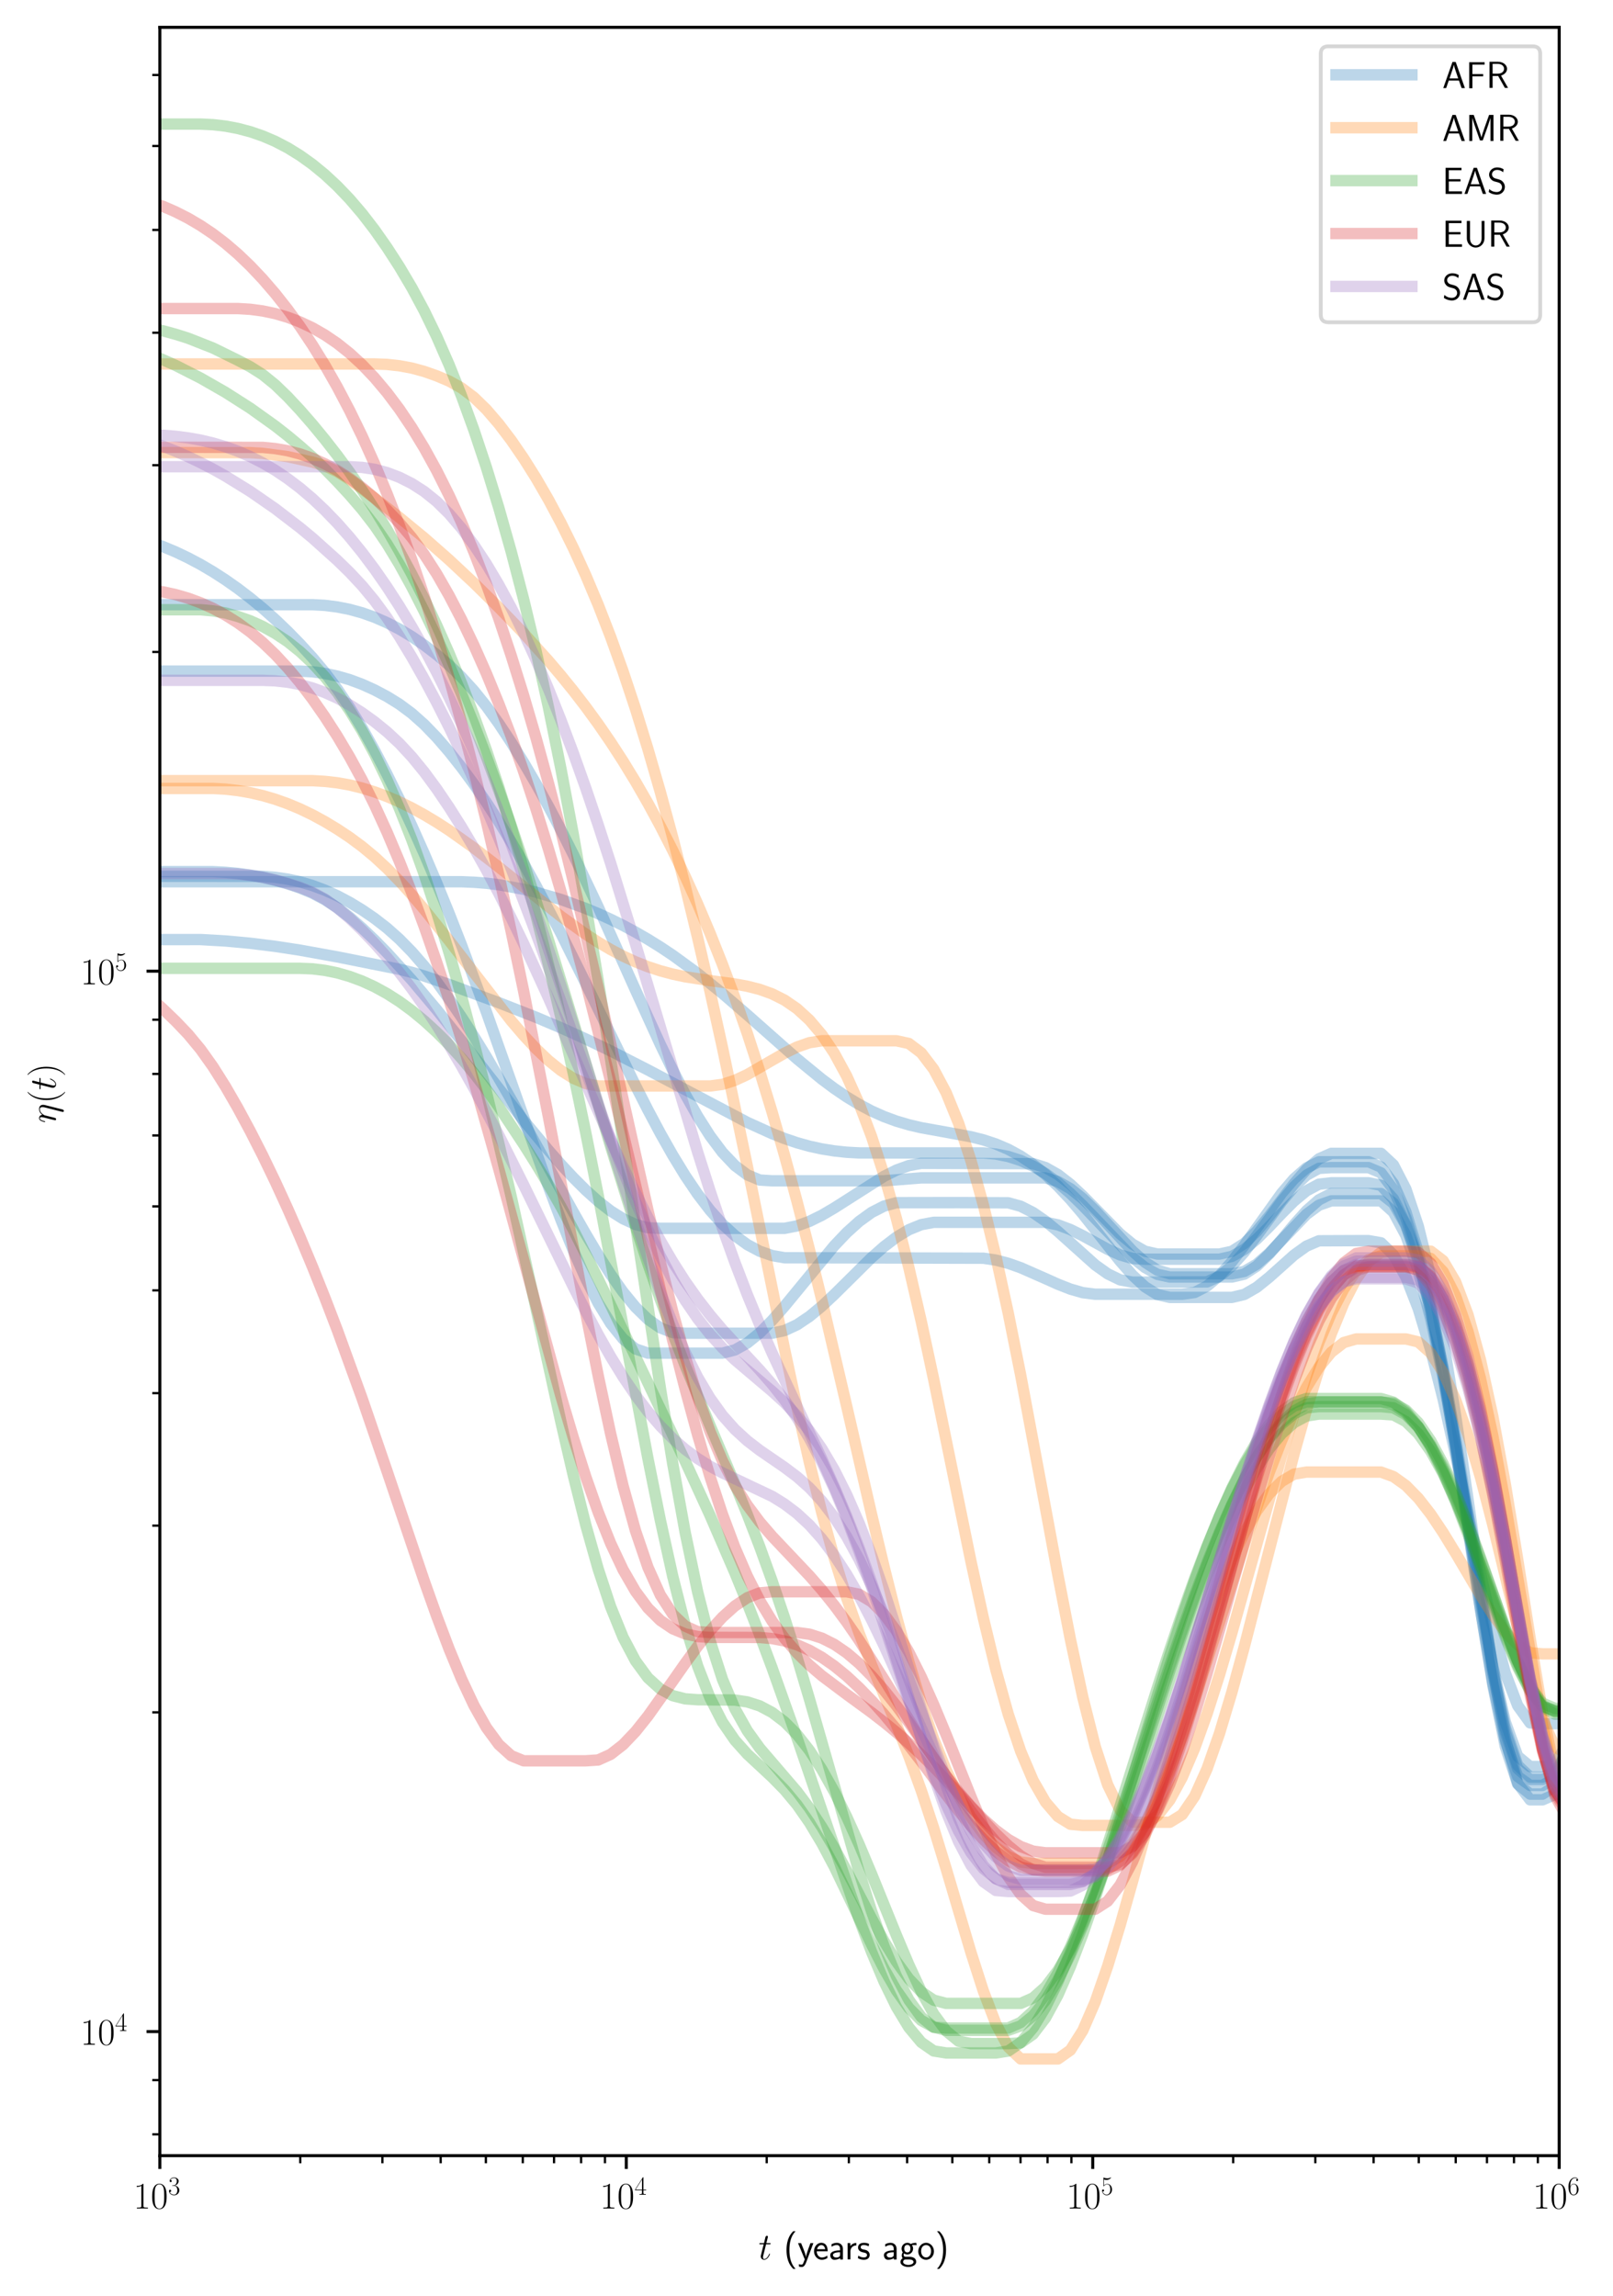 <?xml version="1.0" encoding="utf-8" standalone="no"?>
<!DOCTYPE svg PUBLIC "-//W3C//DTD SVG 1.1//EN"
  "http://www.w3.org/Graphics/SVG/1.1/DTD/svg11.dtd">
<!-- Created with matplotlib (https://matplotlib.org/) -->
<svg height="604.8pt" version="1.1" viewBox="0 0 424.8 604.8" width="424.8pt" xmlns="http://www.w3.org/2000/svg" xmlns:xlink="http://www.w3.org/1999/xlink">
 <defs>
  <style type="text/css">
*{stroke-linecap:butt;stroke-linejoin:round;}
  </style>
 </defs>
 <g id="figure_1">
  <g id="patch_1">
   <path d="M 0 604.8 
L 424.8 604.8 
L 424.8 0 
L 0 0 
z
" style="fill:#ffffff;"/>
  </g>
  <g id="axes_1">
   <g id="patch_2">
    <path d="M 42.097 567.782 
L 410.633 567.782 
L 410.633 7.2 
L 42.097 7.2 
z
" style="fill:#ffffff;"/>
   </g>
   <g id="matplotlib.axis_1">
    <g id="xtick_1">
     <g id="line2d_1">
      <defs>
       <path d="M 0 0 
L 0 3.5 
" id="m9baa41de4a" style="stroke:#000000;stroke-width:0.8;"/>
      </defs>
      <g>
       <use style="stroke:#000000;stroke-width:0.8;" x="42.097" xlink:href="#m9baa41de4a" y="567.782"/>
      </g>
     </g>
     <g id="text_1">
      <!-- $10^{3}$ -->
      <defs>
       <path d="M 26.594 63.406 
C 26.594 65.5 26.5 65.5 25.094 65.5 
C 21.203 61.188 15.297 59.797 9.703 59.797 
C 9.406 59.797 8.906 59.797 8.797 59.5 
C 8.703 59.297 8.703 59.094 8.703 57 
C 11.797 57 17 57.594 21 59.984 
L 21 7.203 
C 21 3.688 20.797 2.5 12.203 2.5 
L 9.203 2.5 
L 9.203 0 
C 14 0 19 0 23.797 0 
C 28.594 0 33.594 0 38.406 0 
L 38.406 2.5 
L 35.406 2.5 
C 26.797 2.5 26.594 3.594 26.594 7.156 
z
" id="CMR17-49"/>
       <path d="M 42 31.641 
C 42 37.75 41.906 48.125 37.703 56.109 
C 34 63.109 28.094 65.594 22.906 65.594 
C 18.094 65.594 12 63.406 8.203 56.203 
C 4.203 48.719 3.797 39.438 3.797 31.641 
C 3.797 25.953 3.906 17.281 7 9.672 
C 11.297 -0.609 19 -2 22.906 -2 
C 27.5 -2 34.5 -0.109 38.594 9.375 
C 41.594 16.281 42 24.359 42 31.641 
z
M 22.906 -0.406 
C 16.5 -0.406 12.703 5.078 11.297 12.688 
C 10.203 18.562 10.203 27.156 10.203 32.75 
C 10.203 40.438 10.203 46.828 11.5 52.922 
C 13.406 61.391 19 64 22.906 64 
C 27 64 32.297 61.297 34.203 53.125 
C 35.5 47.438 35.594 40.734 35.594 32.75 
C 35.594 26.25 35.594 18.266 34.406 12.375 
C 32.297 1.484 26.406 -0.406 22.906 -0.406 
z
" id="CMR17-48"/>
       <path d="M 22.094 33.703 
C 31 33.703 34.906 25.969 34.906 17.031 
C 34.906 5 28.5 0.391 22.703 0.391 
C 17.406 0.391 8.797 3.031 6.094 10.828 
C 6.594 10.625 7.094 10.625 7.594 10.625 
C 10 10.625 11.797 12.219 11.797 14.812 
C 11.797 17.703 9.594 19 7.594 19 
C 5.906 19 3.297 18.203 3.297 14.469 
C 3.297 5.234 12.297 -2 22.906 -2 
C 34 -2 42.5 6.719 42.5 16.953 
C 42.5 26.672 34.5 33.703 25 34.797 
C 32.594 36.375 39.906 43.062 39.906 52.016 
C 39.906 59.688 32 65.297 23 65.297 
C 13.906 65.297 5.906 59.828 5.906 52.016 
C 5.906 48.594 8.5 48 9.797 48 
C 11.906 48 13.703 49.297 13.703 51.891 
C 13.703 54.469 11.906 55.766 9.797 55.766 
C 9.406 55.766 8.906 55.766 8.5 55.578 
C 11.406 61.859 19.297 63 22.797 63 
C 26.297 63 32.906 61.328 32.906 51.875 
C 32.906 49.109 32.5 44.188 29.094 39.844 
C 26.094 36 22.703 36 19.406 35.688 
C 18.906 35.688 16.594 35.453 16.203 35.453 
C 15.5 35.359 15.094 35.266 15.094 34.5 
C 15.094 33.797 15.203 33.703 17.203 33.703 
z
" id="CMR17-51"/>
      </defs>
      <g transform="translate(35.13 581.7)scale(0.1 -0.1)">
       <use transform="scale(0.996)" xlink:href="#CMR17-49"/>
       <use transform="translate(45.69 0)scale(0.996)" xlink:href="#CMR17-48"/>
       <use transform="translate(91.381 36.154)scale(0.697)" xlink:href="#CMR17-51"/>
      </g>
     </g>
    </g>
    <g id="xtick_2">
     <g id="line2d_2">
      <g>
       <use style="stroke:#000000;stroke-width:0.8;" x="164.942" xlink:href="#m9baa41de4a" y="567.782"/>
      </g>
     </g>
     <g id="text_2">
      <!-- $10^{4}$ -->
      <defs>
       <path d="M 33.594 64.406 
C 33.594 66.5 33.5 66.5 31.703 66.5 
L 2 19.594 
L 2 17 
L 27.797 17 
L 27.797 7.141 
C 27.797 3.5 27.594 2.5 20.594 2.5 
L 18.703 2.5 
L 18.703 0 
C 21.906 0 27.297 0 30.703 0 
C 34.094 0 39.5 0 42.703 0 
L 42.703 2.5 
L 40.797 2.5 
C 33.797 2.5 33.594 3.5 33.594 7.141 
L 33.594 17 
L 43.797 17 
L 43.797 19.594 
L 33.594 19.594 
z
M 28.094 57.859 
L 28.094 19.594 
L 4 19.594 
z
" id="CMR17-52"/>
      </defs>
      <g transform="translate(157.975 581.7)scale(0.1 -0.1)">
       <use transform="scale(0.996)" xlink:href="#CMR17-49"/>
       <use transform="translate(45.69 0)scale(0.996)" xlink:href="#CMR17-48"/>
       <use transform="translate(91.381 36.154)scale(0.697)" xlink:href="#CMR17-52"/>
      </g>
     </g>
    </g>
    <g id="xtick_3">
     <g id="line2d_3">
      <g>
       <use style="stroke:#000000;stroke-width:0.8;" x="287.788" xlink:href="#m9baa41de4a" y="567.782"/>
      </g>
     </g>
     <g id="text_3">
      <!-- $10^{5}$ -->
      <defs>
       <path d="M 11.406 57.688 
C 12.406 57.281 16.5 56 20.703 56 
C 30 56 35.094 61.109 38 64.062 
C 38 64.953 38 65.5 37.406 65.5 
C 37.297 65.5 37.094 65.5 36.297 65.047 
C 32.797 63.406 28.703 62.078 23.703 62.078 
C 20.703 62.078 16.203 62.484 11.297 64.672 
C 10.203 65.172 10 65.172 9.906 65.172 
C 9.406 65.172 9.297 65.062 9.297 63.078 
L 9.297 34.422 
C 9.297 32.641 9.297 32.141 10.297 32.141 
C 10.797 32.141 11 32.344 11.5 33.031 
C 14.703 37.516 19.094 39.406 24.094 39.406 
C 27.594 39.406 35.094 37.219 35.094 20.141 
C 35.094 16.953 35.094 11.172 32.094 6.578 
C 29.594 2.484 25.703 0.391 21.406 0.391 
C 14.797 0.391 8.094 5 6.297 12.719 
C 6.703 12.609 7.5 12.422 7.906 12.422 
C 9.203 12.422 11.703 13.125 11.703 16.219 
C 11.703 18.906 9.797 20 7.906 20 
C 5.594 20 4.094 18.594 4.094 15.797 
C 4.094 7.094 11 -2 21.594 -2 
C 31.906 -2 41.703 6.875 41.703 19.75 
C 41.703 31.719 33.906 41 24.203 41 
C 19.094 41 14.797 39.109 11.406 35.531 
z
" id="CMR17-53"/>
      </defs>
      <g transform="translate(280.821 581.7)scale(0.1 -0.1)">
       <use transform="scale(0.996)" xlink:href="#CMR17-49"/>
       <use transform="translate(45.69 0)scale(0.996)" xlink:href="#CMR17-48"/>
       <use transform="translate(91.381 36.154)scale(0.697)" xlink:href="#CMR17-53"/>
      </g>
     </g>
    </g>
    <g id="xtick_4">
     <g id="line2d_4">
      <g>
       <use style="stroke:#000000;stroke-width:0.8;" x="410.633" xlink:href="#m9baa41de4a" y="567.782"/>
      </g>
     </g>
     <g id="text_4">
      <!-- $10^{6}$ -->
      <defs>
       <path d="M 10.594 34 
C 10.594 57.656 21.797 63 28.297 63 
C 30.406 63 35.5 62.641 37.5 59 
C 35.906 59 32.906 59 32.906 55.516 
C 32.906 52.828 35.094 51.922 36.5 51.922 
C 37.406 51.922 40.094 52.312 40.094 55.625 
C 40.094 61.781 35.094 65.297 28.203 65.297 
C 16.297 65.297 3.797 52.969 3.797 31 
C 3.797 3.953 15.094 -2 23.094 -2 
C 32.797 -2 42 6.672 42 20.047 
C 42 32.516 33.906 41.594 23.703 41.594 
C 17.594 41.594 13.094 37.609 10.594 30.625 
z
M 23.094 0.391 
C 10.797 0.391 10.797 18.75 10.797 22.438 
C 10.797 29.625 14.203 40 23.5 40 
C 25.203 40 30.094 40 33.406 33.125 
C 35.203 29.219 35.203 25.141 35.203 20.141 
C 35.203 14.75 35.203 10.781 33.094 6.781 
C 30.906 2.672 27.703 0.391 23.094 0.391 
z
" id="CMR17-54"/>
      </defs>
      <g transform="translate(403.666 581.7)scale(0.1 -0.1)">
       <use transform="scale(0.996)" xlink:href="#CMR17-49"/>
       <use transform="translate(45.69 0)scale(0.996)" xlink:href="#CMR17-48"/>
       <use transform="translate(91.381 36.154)scale(0.697)" xlink:href="#CMR17-54"/>
      </g>
     </g>
    </g>
    <g id="xtick_5">
     <g id="line2d_5">
      <defs>
       <path d="M 0 0 
L 0 2 
" id="mf0e30d385f" style="stroke:#000000;stroke-width:0.6;"/>
      </defs>
      <g>
       <use style="stroke:#000000;stroke-width:0.6;" x="79.077" xlink:href="#mf0e30d385f" y="567.782"/>
      </g>
     </g>
    </g>
    <g id="xtick_6">
     <g id="line2d_6">
      <g>
       <use style="stroke:#000000;stroke-width:0.6;" x="100.709" xlink:href="#mf0e30d385f" y="567.782"/>
      </g>
     </g>
    </g>
    <g id="xtick_7">
     <g id="line2d_7">
      <g>
       <use style="stroke:#000000;stroke-width:0.6;" x="116.057" xlink:href="#mf0e30d385f" y="567.782"/>
      </g>
     </g>
    </g>
    <g id="xtick_8">
     <g id="line2d_8">
      <g>
       <use style="stroke:#000000;stroke-width:0.6;" x="127.962" xlink:href="#mf0e30d385f" y="567.782"/>
      </g>
     </g>
    </g>
    <g id="xtick_9">
     <g id="line2d_9">
      <g>
       <use style="stroke:#000000;stroke-width:0.6;" x="137.689" xlink:href="#mf0e30d385f" y="567.782"/>
      </g>
     </g>
    </g>
    <g id="xtick_10">
     <g id="line2d_10">
      <g>
       <use style="stroke:#000000;stroke-width:0.6;" x="145.913" xlink:href="#mf0e30d385f" y="567.782"/>
      </g>
     </g>
    </g>
    <g id="xtick_11">
     <g id="line2d_11">
      <g>
       <use style="stroke:#000000;stroke-width:0.6;" x="153.037" xlink:href="#mf0e30d385f" y="567.782"/>
      </g>
     </g>
    </g>
    <g id="xtick_12">
     <g id="line2d_12">
      <g>
       <use style="stroke:#000000;stroke-width:0.6;" x="159.321" xlink:href="#mf0e30d385f" y="567.782"/>
      </g>
     </g>
    </g>
    <g id="xtick_13">
     <g id="line2d_13">
      <g>
       <use style="stroke:#000000;stroke-width:0.6;" x="201.922" xlink:href="#mf0e30d385f" y="567.782"/>
      </g>
     </g>
    </g>
    <g id="xtick_14">
     <g id="line2d_14">
      <g>
       <use style="stroke:#000000;stroke-width:0.6;" x="223.554" xlink:href="#mf0e30d385f" y="567.782"/>
      </g>
     </g>
    </g>
    <g id="xtick_15">
     <g id="line2d_15">
      <g>
       <use style="stroke:#000000;stroke-width:0.6;" x="238.902" xlink:href="#mf0e30d385f" y="567.782"/>
      </g>
     </g>
    </g>
    <g id="xtick_16">
     <g id="line2d_16">
      <g>
       <use style="stroke:#000000;stroke-width:0.6;" x="250.807" xlink:href="#mf0e30d385f" y="567.782"/>
      </g>
     </g>
    </g>
    <g id="xtick_17">
     <g id="line2d_17">
      <g>
       <use style="stroke:#000000;stroke-width:0.6;" x="260.534" xlink:href="#mf0e30d385f" y="567.782"/>
      </g>
     </g>
    </g>
    <g id="xtick_18">
     <g id="line2d_18">
      <g>
       <use style="stroke:#000000;stroke-width:0.6;" x="268.759" xlink:href="#mf0e30d385f" y="567.782"/>
      </g>
     </g>
    </g>
    <g id="xtick_19">
     <g id="line2d_19">
      <g>
       <use style="stroke:#000000;stroke-width:0.6;" x="275.883" xlink:href="#mf0e30d385f" y="567.782"/>
      </g>
     </g>
    </g>
    <g id="xtick_20">
     <g id="line2d_20">
      <g>
       <use style="stroke:#000000;stroke-width:0.6;" x="282.166" xlink:href="#mf0e30d385f" y="567.782"/>
      </g>
     </g>
    </g>
    <g id="xtick_21">
     <g id="line2d_21">
      <g>
       <use style="stroke:#000000;stroke-width:0.6;" x="324.768" xlink:href="#mf0e30d385f" y="567.782"/>
      </g>
     </g>
    </g>
    <g id="xtick_22">
     <g id="line2d_22">
      <g>
       <use style="stroke:#000000;stroke-width:0.6;" x="346.4" xlink:href="#mf0e30d385f" y="567.782"/>
      </g>
     </g>
    </g>
    <g id="xtick_23">
     <g id="line2d_23">
      <g>
       <use style="stroke:#000000;stroke-width:0.6;" x="361.748" xlink:href="#mf0e30d385f" y="567.782"/>
      </g>
     </g>
    </g>
    <g id="xtick_24">
     <g id="line2d_24">
      <g>
       <use style="stroke:#000000;stroke-width:0.6;" x="373.653" xlink:href="#mf0e30d385f" y="567.782"/>
      </g>
     </g>
    </g>
    <g id="xtick_25">
     <g id="line2d_25">
      <g>
       <use style="stroke:#000000;stroke-width:0.6;" x="383.38" xlink:href="#mf0e30d385f" y="567.782"/>
      </g>
     </g>
    </g>
    <g id="xtick_26">
     <g id="line2d_26">
      <g>
       <use style="stroke:#000000;stroke-width:0.6;" x="391.604" xlink:href="#mf0e30d385f" y="567.782"/>
      </g>
     </g>
    </g>
    <g id="xtick_27">
     <g id="line2d_27">
      <g>
       <use style="stroke:#000000;stroke-width:0.6;" x="398.728" xlink:href="#mf0e30d385f" y="567.782"/>
      </g>
     </g>
    </g>
    <g id="xtick_28">
     <g id="line2d_28">
      <g>
       <use style="stroke:#000000;stroke-width:0.6;" x="405.012" xlink:href="#mf0e30d385f" y="567.782"/>
      </g>
     </g>
    </g>
    <g id="text_5">
     <!-- $t$ (years ago) -->
     <defs>
      <path d="M 20.094 40.094 
L 29.297 40.094 
C 31.203 40.094 32.203 40.094 32.203 41.891 
C 32.203 43 31.594 43 29.594 43 
L 20.797 43 
L 24.5 57.688 
C 24.906 59.078 24.906 59.281 24.906 60 
C 24.906 61.609 23.594 62.5 22.297 62.5 
C 21.5 62.5 19.203 62.203 18.406 58.984 
L 14.5 43 
L 5.094 43 
C 3.094 43 2.203 43 2.203 41.094 
C 2.203 40.094 2.906 40.094 4.797 40.094 
L 13.703 40.094 
L 7.094 13.766 
C 6.297 10.281 6 9.281 6 7.984 
C 6 3.297 9.297 -1 14.906 -1 
C 25 -1 30.406 13.562 30.406 14.25 
C 30.406 14.859 30 15.156 29.406 15.156 
C 29.203 15.156 28.797 15.156 28.594 14.75 
C 28.5 14.656 28.406 14.547 27.703 12.953 
C 25.594 7.984 21 1 15.203 1 
C 12.203 1 12 3.5 12 5.688 
C 12 5.781 12 7.688 12.297 8.875 
z
" id="CMMI12-116"/>
      <path d="M 25.203 74.5 
C 19.797 69.016 7.406 56.266 7.406 24.812 
C 7.406 -6.766 19.797 -19.422 25.203 -25 
L 31.297 -25 
C 19 -12.25 15 5.578 15 24.703 
C 15 43.719 18.797 61.656 31.297 74.5 
z
" id="CMSS17-40"/>
      <path d="M 41.797 43 
L 34 43 
C 25.5 20.219 22.594 10.969 22.406 5.984 
L 22.297 5.984 
C 22 10.875 17.594 22.812 14.094 31.359 
L 9.406 43 
L 1.297 43 
L 19 0.203 
C 17.906 -2.781 16.297 -7.266 15.797 -8.266 
C 13.594 -13.828 12.094 -13.828 10.5 -13.828 
C 10.094 -13.828 6.906 -13.828 3.297 -12.641 
L 3.906 -19.203 
C 6.406 -19.703 8.906 -20 10.703 -20 
C 13.203 -20 18.203 -20 22.797 -7.766 
z
" id="CMSS17-121"/>
      <path d="M 39.094 21.516 
C 39.094 24.844 38.906 31.297 35.703 36.641 
C 32.203 42.391 26.5 44 22.203 44 
C 11.797 44 3 34.188 3 21.484 
C 3 9.094 12.094 -1 23.594 -1 
C 28.094 -1 33.594 0.297 38.594 3.875 
C 38.594 4.281 38.406 6.469 38.297 6.562 
C 38.297 6.766 38 9.844 38 10.25 
C 33.203 6.359 27.703 5.078 23.703 5.078 
C 17.297 5.078 10.406 10.422 10.094 21.516 
z
M 10.906 27 
C 12.203 32.562 16.594 37.828 22.203 37.828 
C 23.703 37.828 30.703 37.828 32.5 27 
z
" id="CMSS17-101"/>
      <path d="M 37.594 27.984 
C 37.594 37.375 30.906 43.875 21.906 43.875 
C 17.5 43.875 12.703 43.078 7.203 39.891 
L 7.797 33.359 
C 10.297 35.125 14.594 38 21.797 38 
C 26.906 38 30 34.062 30 27.844 
L 30 24 
C 14 24 4 19.344 4 11.344 
C 4 7.203 6.5 -1 14.797 -1 
C 16.297 -1 24.406 -1 30.203 3.391 
L 30.203 -0.297 
L 37.594 -0.297 
z
M 30 12.75 
C 30 10.953 30 8.562 27 6.781 
C 24.406 5.078 21.094 5.078 19.703 5.078 
C 14.703 5.078 11.297 7.984 11.297 11.625 
C 11.297 18.922 26.906 18.922 30 18.922 
z
" id="CMSS17-97"/>
      <path d="M 14.906 21.297 
C 14.906 30.703 21.797 37 30.594 37 
L 30.594 43.578 
C 24.203 43.578 18.203 40.391 14.594 35.203 
L 14.594 43.094 
L 7.5 43.094 
L 7.5 0 
L 14.906 0 
z
" id="CMSS17-114"/>
      <path d="M 32.203 41.047 
C 26.297 43.859 21.703 43.859 18.703 43.859 
C 11.594 43.859 3.094 41.375 3.094 31.297 
C 3.094 21.234 14.094 19.031 17.094 18.422 
C 21.703 17.531 26.797 16.531 26.797 11.562 
C 26.797 5.266 19.594 5.266 18.297 5.266 
C 14.297 5.266 8.797 6.359 3.797 9.969 
L 2.594 3.281 
C 8.297 0 13.797 -1 18.406 -1 
C 30.703 -1 33.797 6.5 33.797 12.203 
C 33.797 17.094 31 20.391 29.094 21.891 
C 25.797 24.5 24.594 24.797 16.406 26.5 
C 15 26.703 10.094 27.797 10.094 32.281 
C 10.094 38 16.406 38 17.797 38 
C 24.297 38 28.297 35.984 31 34.5 
z
" id="CMSS17-115"/>
      <path d="M 44.5 43.875 
C 38.797 43.875 33.906 42.781 29.906 40.891 
C 26.594 43.391 23.203 43.875 20.906 43.875 
C 12.203 43.875 5.594 36.703 5.594 28.344 
C 5.594 22.938 8.594 18.859 8.797 18.672 
C 7 16.172 6 13.484 6 10.5 
C 6 7 7.406 4.516 8.5 3.125 
C 3.297 -0.047 2.594 -4.906 2.594 -6.797 
C 2.594 -14.031 11.703 -20 23.406 -20 
C 35.203 -20 44.297 -14.031 44.297 -6.688 
C 44.297 7 29 7 24.797 7 
L 16.703 7 
C 15.203 7 11.203 7 11.203 12.359 
C 11.203 14.391 12.094 15.688 12.203 15.781 
C 13.703 14.688 16.797 13 20.906 13 
C 29.203 13 36.094 19.969 36.094 28.547 
C 36.094 33.312 33.906 36.797 33 38 
L 33.297 38 
C 33.594 38 37.797 38 39.297 38 
C 42.5 38 42.797 37.953 45.594 37.797 
z
M 20.906 18.469 
C 17.5 18.469 12.703 20.547 12.703 28.484 
C 12.703 37.109 18.203 38.5 20.797 38.5 
C 24.203 38.5 29 36.422 29 28.484 
C 29 19.859 23.5 18.469 20.906 18.469 
z
M 24.703 -0.156 
C 27.094 -0.156 37.203 -0.156 37.203 -6.906 
C 37.203 -11.156 31 -14.516 23.5 -14.516 
C 15.906 -14.516 9.703 -11.25 9.703 -6.797 
C 9.703 -6.297 9.703 -0.156 16.594 -0.156 
z
" id="CMSS17-103"/>
      <path d="M 44.203 21.188 
C 44.203 34 34.703 44 23.5 44 
C 12 44 2.703 33.703 2.703 21.188 
C 2.703 8.5 12.297 -1 23.406 -1 
C 34.797 -1 44.203 8.797 44.203 21.188 
z
M 23.5 5.266 
C 16.406 5.266 10.297 11.078 10.297 22 
C 10.297 33.609 17.406 37.922 23.406 37.922 
C 29.906 37.922 36.594 33.219 36.594 22 
C 36.594 10.672 30.094 5.266 23.5 5.266 
z
" id="CMSS17-111"/>
      <path d="M 11.297 -25 
C 16.703 -19.516 29.094 -6.766 29.094 24.703 
C 29.094 56.266 16.703 68.922 11.297 74.5 
L 5.203 74.5 
C 17.5 61.75 21.5 43.922 21.5 24.812 
C 21.5 5.781 17.703 -12.156 5.203 -25 
z
" id="CMSS17-41"/>
     </defs>
     <g transform="translate(199.756 595.109)scale(0.1 -0.1)">
      <use transform="scale(0.996)" xlink:href="#CMMI12-116"/>
      <use transform="translate(66.455 0)scale(0.996)" xlink:href="#CMSS17-40"/>
      <use transform="translate(102.889 0)scale(0.996)" xlink:href="#CMSS17-121"/>
      <use transform="translate(143.287 0)scale(0.996)" xlink:href="#CMSS17-101"/>
      <use transform="translate(184.926 0)scale(0.996)" xlink:href="#CMSS17-97"/>
      <use transform="translate(227.245 0)scale(0.996)" xlink:href="#CMSS17-114"/>
      <use transform="translate(259.155 0)scale(0.996)" xlink:href="#CMSS17-115"/>
      <use transform="translate(326.298 0)scale(0.996)" xlink:href="#CMSS17-97"/>
      <use transform="translate(371.22 0)scale(0.996)" xlink:href="#CMSS17-103"/>
      <use transform="translate(418.063 0)scale(0.996)" xlink:href="#CMSS17-111"/>
      <use transform="translate(464.907 0)scale(0.996)" xlink:href="#CMSS17-41"/>
     </g>
    </g>
   </g>
   <g id="matplotlib.axis_2">
    <g id="ytick_1">
     <g id="line2d_29">
      <defs>
       <path d="M 0 0 
L -3.5 0 
" id="m918023e1e3" style="stroke:#000000;stroke-width:0.8;"/>
      </defs>
      <g>
       <use style="stroke:#000000;stroke-width:0.8;" x="42.097" xlink:href="#m918023e1e3" y="535.1"/>
      </g>
     </g>
     <g id="text_6">
      <!-- $10^{4}$ -->
      <g transform="translate(21.163 538.559)scale(0.1 -0.1)">
       <use transform="scale(0.996)" xlink:href="#CMR17-49"/>
       <use transform="translate(45.69 0)scale(0.996)" xlink:href="#CMR17-48"/>
       <use transform="translate(91.381 36.154)scale(0.697)" xlink:href="#CMR17-52"/>
      </g>
     </g>
    </g>
    <g id="ytick_2">
     <g id="line2d_30">
      <g>
       <use style="stroke:#000000;stroke-width:0.8;" x="42.097" xlink:href="#m918023e1e3" y="255.795"/>
      </g>
     </g>
     <g id="text_7">
      <!-- $10^{5}$ -->
      <g transform="translate(21.163 259.255)scale(0.1 -0.1)">
       <use transform="scale(0.996)" xlink:href="#CMR17-49"/>
       <use transform="translate(45.69 0)scale(0.996)" xlink:href="#CMR17-48"/>
       <use transform="translate(91.381 36.154)scale(0.697)" xlink:href="#CMR17-53"/>
      </g>
     </g>
    </g>
    <g id="ytick_3">
     <g id="line2d_31">
      <defs>
       <path d="M 0 0 
L -2 0 
" id="m34042ce23d" style="stroke:#000000;stroke-width:0.6;"/>
      </defs>
      <g>
       <use style="stroke:#000000;stroke-width:0.6;" x="42.097" xlink:href="#m34042ce23d" y="562.168"/>
      </g>
     </g>
    </g>
    <g id="ytick_4">
     <g id="line2d_32">
      <g>
       <use style="stroke:#000000;stroke-width:0.6;" x="42.097" xlink:href="#m34042ce23d" y="547.88"/>
      </g>
     </g>
    </g>
    <g id="ytick_5">
     <g id="line2d_33">
      <g>
       <use style="stroke:#000000;stroke-width:0.6;" x="42.097" xlink:href="#m34042ce23d" y="451.021"/>
      </g>
     </g>
    </g>
    <g id="ytick_6">
     <g id="line2d_34">
      <g>
       <use style="stroke:#000000;stroke-width:0.6;" x="42.097" xlink:href="#m34042ce23d" y="401.838"/>
      </g>
     </g>
    </g>
    <g id="ytick_7">
     <g id="line2d_35">
      <g>
       <use style="stroke:#000000;stroke-width:0.6;" x="42.097" xlink:href="#m34042ce23d" y="366.942"/>
      </g>
     </g>
    </g>
    <g id="ytick_8">
     <g id="line2d_36">
      <g>
       <use style="stroke:#000000;stroke-width:0.6;" x="42.097" xlink:href="#m34042ce23d" y="339.874"/>
      </g>
     </g>
    </g>
    <g id="ytick_9">
     <g id="line2d_37">
      <g>
       <use style="stroke:#000000;stroke-width:0.6;" x="42.097" xlink:href="#m34042ce23d" y="317.759"/>
      </g>
     </g>
    </g>
    <g id="ytick_10">
     <g id="line2d_38">
      <g>
       <use style="stroke:#000000;stroke-width:0.6;" x="42.097" xlink:href="#m34042ce23d" y="299.06"/>
      </g>
     </g>
    </g>
    <g id="ytick_11">
     <g id="line2d_39">
      <g>
       <use style="stroke:#000000;stroke-width:0.6;" x="42.097" xlink:href="#m34042ce23d" y="282.863"/>
      </g>
     </g>
    </g>
    <g id="ytick_12">
     <g id="line2d_40">
      <g>
       <use style="stroke:#000000;stroke-width:0.6;" x="42.097" xlink:href="#m34042ce23d" y="268.576"/>
      </g>
     </g>
    </g>
    <g id="ytick_13">
     <g id="line2d_41">
      <g>
       <use style="stroke:#000000;stroke-width:0.6;" x="42.097" xlink:href="#m34042ce23d" y="171.716"/>
      </g>
     </g>
    </g>
    <g id="ytick_14">
     <g id="line2d_42">
      <g>
       <use style="stroke:#000000;stroke-width:0.6;" x="42.097" xlink:href="#m34042ce23d" y="122.533"/>
      </g>
     </g>
    </g>
    <g id="ytick_15">
     <g id="line2d_43">
      <g>
       <use style="stroke:#000000;stroke-width:0.6;" x="42.097" xlink:href="#m34042ce23d" y="87.637"/>
      </g>
     </g>
    </g>
    <g id="ytick_16">
     <g id="line2d_44">
      <g>
       <use style="stroke:#000000;stroke-width:0.6;" x="42.097" xlink:href="#m34042ce23d" y="60.57"/>
      </g>
     </g>
    </g>
    <g id="ytick_17">
     <g id="line2d_45">
      <g>
       <use style="stroke:#000000;stroke-width:0.6;" x="42.097" xlink:href="#m34042ce23d" y="38.454"/>
      </g>
     </g>
    </g>
    <g id="ytick_18">
     <g id="line2d_46">
      <g>
       <use style="stroke:#000000;stroke-width:0.6;" x="42.097" xlink:href="#m34042ce23d" y="19.755"/>
      </g>
     </g>
    </g>
    <g id="text_8">
     <!-- $\eta(t)$ -->
     <defs>
      <path d="M 47.5 27.625 
C 48 29.609 48.297 30.828 48.297 33.516 
C 48.297 39.5 44.797 43.984 37.203 43.984 
C 28.297 43.984 23.594 37.703 21.797 35.219 
C 21.5 40.906 17.406 43.984 13 43.984 
C 10.094 43.984 7.797 42.594 5.906 38.797 
C 4.094 35.219 2.703 29.125 2.703 28.734 
C 2.703 28.328 3.094 27.828 3.797 27.828 
C 4.594 27.828 4.703 27.938 5.297 30.219 
C 6.797 36.109 8.703 42 12.703 42 
C 15 42 15.797 40.406 15.797 37.406 
C 15.797 35.219 14.797 31.328 14.094 28.234 
L 11.297 17.469 
C 10.906 15.562 9.797 11.078 9.297 9.266 
C 8.594 6.688 7.5 1.984 7.5 1.5 
C 7.5 0.094 8.594 -1 10.094 -1 
C 11.297 -1 12.703 -0.391 13.5 1.094 
C 13.703 1.594 14.594 5.094 15.094 7.078 
L 17.297 16.062 
L 20.594 29.234 
C 20.797 29.828 23.297 34.812 27 38 
C 29.594 40.406 33 42 36.906 42 
C 40.906 42 42.297 39 42.297 35.016 
C 42.297 32.109 41.906 30.516 41.406 28.609 
L 29.797 -17.297 
C 29.703 -17.797 29.5 -18.391 29.5 -19 
C 29.5 -20.5 30.703 -21.5 32.203 -21.5 
C 33.094 -21.5 35.203 -21.094 36 -18.094 
z
" id="CMMI12-17"/>
      <path d="M 30.594 -24.391 
C 30.594 -24.297 30.594 -24.094 30.297 -23.797 
C 25.703 -19.125 13.406 -6.359 13.406 24.703 
C 13.406 55.766 25.5 68.422 30.406 73.391 
C 30.406 73.5 30.594 73.703 30.594 74 
C 30.594 74.297 30.297 74.5 29.906 74.5 
C 28.797 74.5 20.297 67.125 15.406 56.156 
C 10.406 45.109 9 34.359 9 24.812 
C 9 17.625 9.703 5.484 15.703 -7.359 
C 20.5 -17.734 28.703 -25 29.906 -25 
C 30.406 -25 30.594 -24.797 30.594 -24.391 
z
" id="CMR17-40"/>
      <path d="M 26.297 24.703 
C 26.297 31.875 25.594 44.016 19.594 56.859 
C 14.797 67.234 6.594 74.5 5.406 74.5 
C 5.094 74.5 4.703 74.391 4.703 73.891 
C 4.703 73.703 4.797 73.594 4.906 73.391 
C 9.703 68.406 21.906 55.75 21.906 24.75 
C 21.906 -6.359 9.797 -19.016 4.906 -24.016 
C 4.797 -24.203 4.703 -24.312 4.703 -24.5 
C 4.703 -25 5.094 -25 5.406 -25 
C 6.5 -25 15 -17.625 19.906 -6.656 
C 24.906 4.391 26.297 15.141 26.297 24.703 
z
" id="CMR17-41"/>
     </defs>
     <g transform="translate(14.672 295.816)rotate(-90)scale(0.1 -0.1)">
      <use transform="scale(0.996)" xlink:href="#CMMI12-17"/>
      <use transform="translate(51.704 0)scale(0.996)" xlink:href="#CMR17-40"/>
      <use transform="translate(86.985 0)scale(0.996)" xlink:href="#CMMI12-116"/>
      <use transform="translate(122.211 0)scale(0.996)" xlink:href="#CMR17-41"/>
     </g>
    </g>
   </g>
   <g id="line2d_47">
    <path clip-path="url(#p96e1885070)" d="M -1 139.57 
L 23.374 139.57 
L 26.646 139.763 
L 29.919 140.271 
L 33.191 140.951 
L 36.463 141.795 
L 39.736 142.813 
L 43.008 144.006 
L 46.281 145.381 
L 49.553 146.938 
L 52.825 148.679 
L 56.098 150.605 
L 59.37 152.72 
L 62.643 155.025 
L 65.915 157.528 
L 69.187 160.231 
L 72.46 163.142 
L 75.732 166.274 
L 79.005 169.621 
L 82.277 173.203 
L 85.549 177.111 
L 88.822 181.474 
L 92.094 186.363 
L 95.367 191.771 
L 98.639 197.64 
L 101.911 203.912 
L 105.184 210.549 
L 108.456 217.534 
L 111.729 224.867 
L 115.001 232.549 
L 118.273 240.577 
L 121.546 248.938 
L 128.091 266.536 
L 137.908 294.281 
L 144.453 312.573 
L 147.725 321.246 
L 150.997 329.372 
L 154.27 336.765 
L 157.542 343.231 
L 160.815 348.583 
L 164.087 352.65 
L 167.359 355.291 
L 170.632 356.408 
L 190.266 356.408 
L 193.539 355.57 
L 196.811 353.731 
L 200.084 351.07 
L 203.356 347.774 
L 206.628 344.031 
L 219.718 328.11 
L 222.99 324.672 
L 226.263 321.715 
L 229.535 319.349 
L 232.808 317.673 
L 236.08 316.78 
L 252.442 316.753 
L 265.532 316.808 
L 268.804 317.719 
L 272.076 319.377 
L 275.349 321.647 
L 278.621 324.367 
L 288.438 333.17 
L 291.711 335.505 
L 294.983 337.101 
L 298.256 337.71 
L 317.89 337.64 
L 321.162 336.147 
L 324.435 333.431 
L 327.707 329.764 
L 330.98 325.475 
L 337.524 316.502 
L 340.797 312.581 
L 344.069 309.538 
L 347.342 307.736 
L 350.614 307.537 
L 360.431 307.537 
L 363.704 308.928 
L 366.976 313.3 
L 370.248 320.785 
L 373.521 331.463 
L 376.793 345.317 
L 380.066 362.165 
L 383.338 381.548 
L 389.883 423.818 
L 393.155 443.252 
L 396.428 458.595 
L 399.7 467.908 
L 402.972 470.263 
L 406.245 470.263 
L 409.517 468.334 
L 412.79 461.945 
L 416.062 452.409 
L 419.334 440.864 
L 422.607 428.19 
L 425.8 415.35 
L 425.8 415.35 
" style="fill:none;stroke:#1f77b4;stroke-linecap:square;stroke-opacity:0.3;stroke-width:3;"/>
   </g>
   <g id="line2d_48">
    <path clip-path="url(#p96e1885070)" d="M -1 229.56 
L 56.098 229.582 
L 59.37 229.753 
L 62.643 230.054 
L 65.915 230.501 
L 69.187 231.096 
L 72.46 231.858 
L 75.732 232.782 
L 79.005 233.882 
L 82.277 235.238 
L 85.549 236.955 
L 88.822 239.085 
L 92.094 241.611 
L 95.367 244.468 
L 98.639 247.591 
L 101.911 250.931 
L 108.456 258.145 
L 115.001 265.926 
L 121.546 274.118 
L 137.908 295.111 
L 144.453 302.983 
L 147.725 306.694 
L 150.997 310.205 
L 154.27 313.467 
L 157.542 316.409 
L 160.815 318.949 
L 164.087 321.008 
L 167.359 322.512 
L 170.632 323.377 
L 173.904 323.533 
L 206.628 323.532 
L 209.901 322.884 
L 213.173 321.697 
L 216.446 320.085 
L 219.718 318.166 
L 232.808 309.829 
L 236.08 308.194 
L 239.352 307.009 
L 242.625 306.411 
L 272.076 306.501 
L 275.349 307.523 
L 278.621 309.375 
L 281.894 311.92 
L 285.166 314.984 
L 294.983 325.004 
L 298.256 327.697 
L 301.528 329.56 
L 304.8 330.303 
L 321.162 330.303 
L 324.435 329.591 
L 327.707 327.499 
L 330.98 324.301 
L 334.252 320.346 
L 340.797 311.783 
L 344.069 308.037 
L 347.342 305.228 
L 350.614 303.786 
L 363.704 303.786 
L 366.976 306.836 
L 370.248 313.185 
L 373.521 322.975 
L 376.793 336.271 
L 380.066 352.989 
L 383.338 372.783 
L 386.61 394.881 
L 389.883 417.901 
L 393.155 439.748 
L 396.428 457.83 
L 399.7 469.725 
L 402.972 474.06 
L 406.245 474.06 
L 409.517 472.633 
L 412.79 466.218 
L 416.062 456.316 
L 419.334 444.222 
L 422.607 430.924 
L 425.8 417.463 
L 425.8 417.463 
" style="fill:none;stroke:#1f77b4;stroke-linecap:square;stroke-opacity:0.3;stroke-width:3;"/>
   </g>
   <g id="line2d_49">
    <path clip-path="url(#p96e1885070)" d="M -1 247.481 
L 52.825 247.472 
L 59.37 247.844 
L 65.915 248.446 
L 72.46 249.26 
L 79.005 250.262 
L 88.822 252.036 
L 105.184 255.305 
L 108.456 256.113 
L 111.729 257.076 
L 118.273 259.304 
L 131.363 264.099 
L 141.18 267.946 
L 147.725 270.714 
L 154.27 273.666 
L 160.815 276.801 
L 170.632 281.809 
L 196.811 295.631 
L 203.356 298.596 
L 206.628 299.882 
L 209.901 300.992 
L 213.173 301.903 
L 216.446 302.614 
L 219.718 303.14 
L 222.99 303.492 
L 226.263 303.669 
L 258.987 303.678 
L 262.259 303.967 
L 265.532 304.613 
L 268.804 305.663 
L 272.076 307.154 
L 275.349 309.107 
L 278.621 311.515 
L 281.894 314.349 
L 285.166 317.542 
L 298.256 331.197 
L 301.528 333.838 
L 304.8 335.65 
L 308.073 336.359 
L 324.435 336.359 
L 327.707 335.595 
L 330.98 333.47 
L 334.252 330.312 
L 337.524 326.528 
L 340.797 322.573 
L 344.069 318.917 
L 347.342 316.031 
L 350.614 314.379 
L 363.704 314.379 
L 366.976 316.944 
L 370.248 322.767 
L 373.521 331.958 
L 376.793 344.52 
L 380.066 360.28 
L 383.338 378.791 
L 393.155 439.448 
L 396.428 455.077 
L 399.7 464.969 
L 402.972 468.085 
L 406.245 468.085 
L 409.517 466.921 
L 412.79 461.2 
L 416.062 452.225 
L 419.334 441.152 
L 422.607 428.889 
L 425.8 416.4 
L 425.8 416.4 
" style="fill:none;stroke:#1f77b4;stroke-linecap:square;stroke-opacity:0.3;stroke-width:3;"/>
   </g>
   <g id="line2d_50">
    <path clip-path="url(#p96e1885070)" d="M -1 176.764 
L 79.005 176.764 
L 82.277 176.938 
L 85.549 177.381 
L 88.822 178.077 
L 92.094 179.022 
L 95.367 180.24 
L 98.639 181.724 
L 101.911 183.453 
L 105.184 185.478 
L 108.456 187.911 
L 111.729 190.827 
L 115.001 194.215 
L 118.273 198.007 
L 121.546 202.144 
L 124.818 206.596 
L 128.091 211.353 
L 131.363 216.414 
L 134.635 221.774 
L 137.908 227.42 
L 141.18 233.33 
L 147.725 245.839 
L 154.27 259.04 
L 167.359 285.926 
L 170.632 292.353 
L 173.904 298.502 
L 177.177 304.294 
L 180.449 309.649 
L 183.722 314.496 
L 186.994 318.771 
L 190.266 322.428 
L 193.539 325.445 
L 196.811 327.818 
L 200.084 329.565 
L 203.356 330.71 
L 206.628 331.28 
L 222.99 331.306 
L 258.987 331.403 
L 262.259 331.897 
L 265.532 332.748 
L 268.804 333.907 
L 275.349 336.786 
L 278.621 338.255 
L 281.894 339.542 
L 285.166 340.478 
L 288.438 340.891 
L 311.345 340.891 
L 314.618 340.432 
L 317.89 338.742 
L 321.162 335.968 
L 324.435 332.312 
L 327.707 328.022 
L 337.524 314.293 
L 340.797 310.49 
L 344.069 307.618 
L 347.342 306.008 
L 360.431 305.994 
L 363.704 307.403 
L 366.976 311.757 
L 370.248 319.208 
L 373.521 329.866 
L 376.793 343.752 
L 380.066 360.728 
L 383.338 380.379 
L 389.883 423.725 
L 393.155 443.915 
L 396.428 460.008 
L 399.7 469.902 
L 402.972 472.555 
L 406.245 472.555 
L 409.517 470.411 
L 412.79 463.673 
L 416.062 453.738 
L 419.334 441.8 
L 425.8 415.626 
L 425.8 415.626 
" style="fill:none;stroke:#1f77b4;stroke-linecap:square;stroke-opacity:0.3;stroke-width:3;"/>
   </g>
   <g id="line2d_51">
    <path clip-path="url(#p96e1885070)" d="M -1 230.794 
L 69.187 230.826 
L 72.46 231.076 
L 75.732 231.55 
L 79.005 232.267 
L 82.277 233.239 
L 85.549 234.462 
L 88.822 235.936 
L 92.094 237.671 
L 95.367 239.662 
L 98.639 241.903 
L 101.911 244.442 
L 105.184 247.358 
L 108.456 250.699 
L 111.729 254.463 
L 115.001 258.614 
L 118.273 263.111 
L 121.546 267.921 
L 124.818 273.013 
L 128.091 278.355 
L 134.635 289.637 
L 144.453 307.423 
L 150.997 319.286 
L 154.27 325.033 
L 157.542 330.534 
L 160.815 335.665 
L 164.087 340.296 
L 167.359 344.283 
L 170.632 347.477 
L 173.904 349.744 
L 177.177 350.993 
L 180.449 351.157 
L 203.356 351.157 
L 206.628 350.453 
L 209.901 348.935 
L 213.173 346.743 
L 216.446 344.031 
L 219.718 340.962 
L 229.535 331.25 
L 232.808 328.357 
L 236.08 325.866 
L 239.352 323.897 
L 242.625 322.558 
L 245.897 321.951 
L 275.349 321.951 
L 278.621 322.618 
L 281.894 323.852 
L 285.166 325.474 
L 291.711 329.046 
L 294.983 330.526 
L 298.256 331.475 
L 301.528 331.652 
L 321.162 331.652 
L 324.435 330.923 
L 327.707 329.075 
L 330.98 326.364 
L 334.252 323.101 
L 337.524 319.639 
L 340.797 316.357 
L 344.069 313.649 
L 347.342 311.911 
L 350.614 311.541 
L 360.431 311.541 
L 363.704 312.203 
L 366.976 315.797 
L 370.248 322.479 
L 373.521 332.35 
L 376.793 345.413 
L 380.066 361.507 
L 383.338 380.2 
L 389.883 421.479 
L 393.155 440.737 
L 396.428 456.177 
L 399.7 465.84 
L 402.972 468.707 
L 406.245 468.707 
L 409.517 467.319 
L 412.79 461.401 
L 416.062 452.254 
L 419.334 441.022 
L 422.607 428.604 
L 425.8 415.968 
L 425.8 415.968 
" style="fill:none;stroke:#1f77b4;stroke-linecap:square;stroke-opacity:0.3;stroke-width:3;"/>
   </g>
   <g id="line2d_52">
    <path clip-path="url(#p96e1885070)" d="M -1 232.243 
L 121.546 232.243 
L 124.818 232.377 
L 128.091 232.633 
L 131.363 233.034 
L 137.908 234.227 
L 141.18 235.005 
L 147.725 236.909 
L 154.27 239.281 
L 157.542 240.645 
L 160.815 242.135 
L 164.087 243.753 
L 167.359 245.506 
L 170.632 247.398 
L 173.904 249.432 
L 177.177 251.611 
L 183.722 256.387 
L 190.266 261.662 
L 196.811 267.307 
L 209.901 278.888 
L 216.446 284.259 
L 219.718 286.697 
L 222.99 288.923 
L 226.263 290.909 
L 229.535 292.636 
L 232.808 294.098 
L 236.08 295.3 
L 239.352 296.264 
L 242.625 297.03 
L 249.17 298.207 
L 255.714 299.415 
L 258.987 300.239 
L 262.259 301.317 
L 265.532 302.719 
L 268.804 304.505 
L 272.076 306.71 
L 275.349 309.354 
L 278.621 312.431 
L 281.894 315.917 
L 285.166 319.757 
L 294.983 332.16 
L 298.256 335.884 
L 301.528 338.926 
L 304.8 340.97 
L 308.073 341.724 
L 324.435 341.724 
L 327.707 340.945 
L 330.98 339.055 
L 334.252 336.42 
L 340.797 330.567 
L 344.069 328.214 
L 347.342 326.815 
L 357.159 326.777 
L 360.431 326.777 
L 363.704 327.348 
L 366.976 330.529 
L 370.248 336.345 
L 373.521 344.747 
L 376.793 355.581 
L 380.066 368.551 
L 383.338 383.171 
L 389.883 414.254 
L 393.155 428.618 
L 396.428 440.628 
L 399.7 449.249 
L 402.972 453.791 
L 406.245 454 
L 412.79 454 
L 416.062 450.581 
L 419.334 444.195 
L 422.607 435.491 
L 425.8 425.359 
L 425.8 425.359 
" style="fill:none;stroke:#1f77b4;stroke-linecap:square;stroke-opacity:0.3;stroke-width:3;"/>
   </g>
   <g id="line2d_53">
    <path clip-path="url(#p96e1885070)" d="M -1 159.271 
L 82.277 159.271 
L 85.549 159.447 
L 88.822 159.864 
L 92.094 160.516 
L 95.367 161.415 
L 98.639 162.58 
L 101.911 164.012 
L 105.184 165.708 
L 108.456 167.679 
L 111.729 169.925 
L 115.001 172.426 
L 118.273 175.206 
L 121.546 178.35 
L 124.818 181.948 
L 128.091 186.036 
L 131.363 190.587 
L 134.635 195.547 
L 137.908 200.857 
L 141.18 206.48 
L 144.453 212.399 
L 147.725 218.608 
L 150.997 225.106 
L 157.542 238.895 
L 167.359 260.762 
L 173.904 275.103 
L 177.177 281.87 
L 180.449 288.213 
L 183.722 294.019 
L 186.994 299.17 
L 190.266 303.535 
L 193.539 306.994 
L 196.811 309.449 
L 200.084 310.812 
L 203.356 311.019 
L 232.808 311.019 
L 242.625 310.245 
L 275.349 310.245 
L 278.621 311.219 
L 281.894 313.086 
L 285.166 315.704 
L 288.438 318.893 
L 298.256 329.515 
L 301.528 332.447 
L 304.8 334.544 
L 308.073 335.5 
L 324.435 335.5 
L 327.707 334.881 
L 330.98 332.965 
L 334.252 330.084 
L 344.069 319.856 
L 347.342 317.442 
L 350.614 316.296 
L 363.704 316.296 
L 366.976 319.273 
L 370.248 325.407 
L 373.521 334.778 
L 376.793 347.353 
L 380.066 362.922 
L 383.338 381 
L 389.883 420.636 
L 393.155 438.935 
L 396.428 453.509 
L 399.7 462.592 
L 402.972 465.289 
L 406.245 465.289 
L 409.517 464.441 
L 412.79 459.24 
L 416.062 450.862 
L 419.334 440.373 
L 422.607 428.621 
L 425.8 416.542 
L 425.8 416.542 
" style="fill:none;stroke:#1f77b4;stroke-linecap:square;stroke-opacity:0.3;stroke-width:3;"/>
   </g>
   <g id="line2d_54">
    <path clip-path="url(#p96e1885070)" d="M -1 207.669 
L 56.098 207.669 
L 59.37 207.851 
L 62.643 208.226 
L 65.915 208.793 
L 69.187 209.554 
L 72.46 210.514 
L 75.732 211.676 
L 79.005 213.044 
L 82.277 214.62 
L 85.549 216.401 
L 88.822 218.377 
L 92.094 220.554 
L 95.367 222.976 
L 98.639 225.691 
L 101.911 228.727 
L 105.184 232.073 
L 108.456 235.694 
L 111.729 239.545 
L 118.273 247.751 
L 134.635 268.883 
L 137.908 272.712 
L 141.18 276.222 
L 144.453 279.334 
L 147.725 281.961 
L 150.997 284.018 
L 154.27 285.409 
L 157.542 286.041 
L 186.994 286.041 
L 190.266 285.611 
L 193.539 284.558 
L 196.811 283.032 
L 203.356 279.257 
L 206.628 277.384 
L 209.901 275.778 
L 213.173 274.631 
L 216.446 274.132 
L 236.08 274.132 
L 239.352 274.841 
L 242.625 277.323 
L 245.897 281.627 
L 249.17 287.786 
L 252.442 295.817 
L 255.714 305.712 
L 258.987 317.427 
L 262.259 330.867 
L 265.532 345.871 
L 268.804 362.19 
L 275.349 397.24 
L 278.621 414.902 
L 281.894 431.755 
L 285.166 447.042 
L 288.438 460.026 
L 291.711 470.087 
L 294.983 476.8 
L 298.256 479.964 
L 308.073 479.964 
L 311.345 477.952 
L 314.618 473.138 
L 317.89 465.872 
L 321.162 456.57 
L 324.435 445.689 
L 327.707 433.693 
L 340.797 382.953 
L 344.069 371.329 
L 347.342 360.691 
L 350.614 351.27 
L 353.886 343.274 
L 357.159 336.905 
L 360.431 332.359 
L 363.704 329.835 
L 366.976 329.545 
L 376.793 329.545 
L 380.066 332.062 
L 383.338 337.616 
L 386.61 346.293 
L 389.883 358.133 
L 393.155 373.075 
L 396.428 390.836 
L 399.7 410.735 
L 402.972 431.466 
L 406.245 451.02 
L 409.517 466.834 
L 412.79 476.241 
L 416.062 477.369 
L 419.334 477.369 
L 422.607 470.094 
L 425.8 457.537 
L 425.8 457.537 
" style="fill:none;stroke:#ff7f0e;stroke-linecap:square;stroke-opacity:0.3;stroke-width:3;"/>
   </g>
   <g id="line2d_55">
    <path clip-path="url(#p96e1885070)" d="M -1 95.864 
L 98.639 95.864 
L 101.911 95.98 
L 105.184 96.344 
L 108.456 96.948 
L 111.729 97.84 
L 115.001 98.991 
L 118.273 100.379 
L 121.546 102.196 
L 124.818 104.671 
L 128.091 107.857 
L 131.363 111.661 
L 134.635 115.974 
L 137.908 120.74 
L 141.18 125.947 
L 144.453 131.606 
L 147.725 137.737 
L 150.997 144.368 
L 154.27 151.542 
L 157.542 159.311 
L 160.815 167.733 
L 164.087 176.852 
L 167.359 186.697 
L 170.632 197.277 
L 173.904 208.595 
L 177.177 220.645 
L 180.449 233.421 
L 183.722 246.912 
L 186.994 261.094 
L 190.266 275.924 
L 196.811 307.172 
L 206.628 355.379 
L 209.901 370.736 
L 213.173 385.203 
L 216.446 398.49 
L 219.718 410.406 
L 222.99 420.917 
L 226.263 430.178 
L 229.535 438.52 
L 236.08 454.265 
L 239.352 462.572 
L 242.625 471.614 
L 245.897 481.511 
L 249.17 492.172 
L 255.714 514.272 
L 258.987 524.45 
L 262.259 533.002 
L 265.532 539.159 
L 268.804 542.301 
L 278.621 542.301 
L 281.894 539.992 
L 285.166 534.82 
L 288.438 527.267 
L 291.711 517.866 
L 294.983 507.141 
L 298.256 495.575 
L 308.073 459.701 
L 311.345 448.326 
L 314.618 437.597 
L 317.89 427.663 
L 321.162 418.644 
L 324.435 410.639 
L 327.707 403.726 
L 330.98 397.976 
L 334.252 393.446 
L 337.524 390.194 
L 340.797 388.271 
L 344.069 387.731 
L 363.704 387.731 
L 366.976 388.926 
L 370.248 391.259 
L 373.521 394.604 
L 376.793 398.813 
L 380.066 403.705 
L 383.338 409.063 
L 389.883 420.155 
L 393.155 425.314 
L 396.428 429.798 
L 399.7 433.261 
L 402.972 435.33 
L 406.245 435.607 
L 416.062 435.607 
L 419.334 433.212 
L 422.607 428.063 
L 425.8 420.767 
L 425.8 420.767 
" style="fill:none;stroke:#ff7f0e;stroke-linecap:square;stroke-opacity:0.3;stroke-width:3;"/>
   </g>
   <g id="line2d_56">
    <path clip-path="url(#p96e1885070)" d="M -1 119.179 
L 65.915 119.226 
L 69.187 119.42 
L 75.732 120.273 
L 82.277 121.716 
L 85.549 122.68 
L 88.822 124.222 
L 92.094 126.31 
L 98.639 131.193 
L 105.184 136.306 
L 111.729 141.685 
L 118.273 147.445 
L 124.818 153.569 
L 131.363 160.017 
L 137.908 166.809 
L 144.453 174.059 
L 147.725 177.911 
L 150.997 181.95 
L 154.27 186.203 
L 157.542 190.697 
L 160.815 195.457 
L 164.087 200.506 
L 167.359 205.865 
L 170.632 211.555 
L 173.904 217.598 
L 177.177 224.014 
L 180.449 230.83 
L 183.722 238.077 
L 186.994 245.791 
L 190.266 254.018 
L 193.539 262.806 
L 196.811 272.2 
L 200.084 282.24 
L 203.356 292.953 
L 206.628 304.349 
L 209.901 316.424 
L 213.173 329.147 
L 216.446 342.46 
L 222.99 370.41 
L 229.535 398.862 
L 232.808 412.621 
L 236.08 425.666 
L 239.352 437.721 
L 242.625 448.565 
L 245.897 458.07 
L 249.17 466.205 
L 252.442 473.02 
L 255.714 478.614 
L 258.987 483.094 
L 262.259 486.544 
L 265.532 489.001 
L 268.804 490.449 
L 272.076 490.832 
L 291.711 490.756 
L 294.983 488.964 
L 298.256 485.478 
L 301.528 480.385 
L 304.8 473.836 
L 308.073 466.034 
L 311.345 457.218 
L 314.618 447.644 
L 321.162 427.249 
L 327.707 406.773 
L 330.98 397.028 
L 334.252 387.86 
L 337.524 379.437 
L 340.797 371.916 
L 344.069 365.438 
L 347.342 360.14 
L 350.614 356.155 
L 353.886 353.617 
L 357.159 352.668 
L 370.248 352.668 
L 373.521 353.455 
L 376.793 356.39 
L 380.066 361.479 
L 383.338 368.69 
L 386.61 377.934 
L 389.883 389.029 
L 393.155 401.661 
L 402.972 442.231 
L 406.245 453.002 
L 409.517 460.07 
L 412.79 462.139 
L 416.062 462.139 
L 419.334 460.685 
L 422.607 454.114 
L 425.8 443.876 
L 425.8 443.876 
" style="fill:none;stroke:#ff7f0e;stroke-linecap:square;stroke-opacity:0.3;stroke-width:3;"/>
   </g>
   <g id="line2d_57">
    <path clip-path="url(#p96e1885070)" d="M -1 205.616 
L 82.277 205.617 
L 85.549 205.807 
L 88.822 206.178 
L 92.094 206.762 
L 95.367 207.569 
L 98.639 208.583 
L 101.911 209.791 
L 105.184 211.2 
L 108.456 212.812 
L 111.729 214.609 
L 115.001 216.572 
L 118.273 218.69 
L 124.818 223.337 
L 131.363 228.39 
L 147.725 241.365 
L 154.27 246.059 
L 157.542 248.174 
L 160.815 250.103 
L 164.087 251.827 
L 167.359 253.336 
L 170.632 254.627 
L 173.904 255.704 
L 177.177 256.58 
L 180.449 257.277 
L 186.994 258.287 
L 193.539 259.175 
L 196.811 259.772 
L 200.084 260.603 
L 203.356 261.78 
L 206.628 263.428 
L 209.901 265.679 
L 213.173 268.668 
L 216.446 272.534 
L 219.718 277.414 
L 222.99 283.437 
L 226.263 290.72 
L 229.535 299.361 
L 232.808 309.425 
L 236.08 320.936 
L 239.352 333.854 
L 242.625 348.053 
L 245.897 363.305 
L 255.714 411.285 
L 258.987 426.233 
L 262.259 439.768 
L 265.532 451.513 
L 268.804 461.261 
L 272.076 468.957 
L 275.349 474.655 
L 278.621 478.46 
L 281.894 480.482 
L 285.166 480.803 
L 298.256 480.803 
L 301.528 480.507 
L 304.8 478.278 
L 308.073 474.126 
L 311.345 468.137 
L 314.618 460.479 
L 317.89 451.385 
L 321.162 441.137 
L 324.435 430.044 
L 337.524 383.409 
L 340.797 372.587 
L 344.069 362.585 
L 347.342 353.612 
L 350.614 345.861 
L 353.886 339.517 
L 357.159 334.763 
L 360.431 331.781 
L 363.704 330.764 
L 373.521 330.764 
L 376.793 331.468 
L 380.066 334.966 
L 383.338 341.352 
L 386.61 350.701 
L 389.883 363.034 
L 393.155 378.254 
L 396.428 396.039 
L 406.245 454.39 
L 409.517 469.022 
L 412.79 477.179 
L 416.062 477.204 
L 419.334 476.838 
L 422.607 469.139 
L 425.8 456.471 
L 425.8 456.471 
" style="fill:none;stroke:#ff7f0e;stroke-linecap:square;stroke-opacity:0.3;stroke-width:3;"/>
   </g>
   <g id="line2d_58">
    <path clip-path="url(#p96e1885070)" d="M -1 84.942 
L 7.012 84.942 
L 16.829 86.625 
L 23.374 87.991 
L 26.646 88.836 
L 33.191 90.874 
L 39.736 93.351 
L 46.281 96.256 
L 52.825 99.583 
L 59.37 103.329 
L 65.915 107.512 
L 72.46 112.191 
L 75.732 114.758 
L 79.005 117.484 
L 82.277 120.38 
L 85.549 123.511 
L 88.822 126.868 
L 92.094 130.407 
L 95.367 134.2 
L 98.639 138.43 
L 101.911 143.24 
L 105.184 148.653 
L 108.456 154.61 
L 111.729 161.037 
L 115.001 167.884 
L 118.273 175.131 
L 121.546 182.778 
L 124.818 190.832 
L 128.091 199.3 
L 131.363 208.185 
L 134.635 217.482 
L 137.908 227.174 
L 144.453 247.622 
L 150.997 269.135 
L 160.815 301.952 
L 167.359 322.937 
L 170.632 332.846 
L 173.904 342.27 
L 177.177 351.19 
L 180.449 359.634 
L 186.994 375.46 
L 193.539 390.89 
L 196.811 398.917 
L 200.084 407.39 
L 203.356 416.444 
L 206.628 426.159 
L 209.901 436.542 
L 213.173 447.515 
L 226.263 493.083 
L 229.535 503.397 
L 232.808 512.629 
L 236.08 520.491 
L 239.352 526.755 
L 242.625 531.264 
L 245.897 533.937 
L 249.17 534.762 
L 265.532 534.762 
L 268.804 533.602 
L 272.076 530.939 
L 275.349 526.855 
L 278.621 521.458 
L 281.894 514.883 
L 285.166 507.286 
L 288.438 498.841 
L 291.711 489.724 
L 298.256 470.192 
L 308.073 440.085 
L 311.345 430.403 
L 314.618 421.103 
L 317.89 412.288 
L 321.162 404.055 
L 324.435 396.494 
L 327.707 389.689 
L 330.98 383.724 
L 334.252 378.677 
L 337.524 374.629 
L 340.797 371.661 
L 344.069 369.854 
L 347.342 369.293 
L 363.704 369.293 
L 366.976 369.567 
L 370.248 371.389 
L 373.521 374.715 
L 376.793 379.476 
L 380.066 385.572 
L 383.338 392.866 
L 386.61 401.163 
L 389.883 410.198 
L 396.428 428.936 
L 399.7 437.56 
L 402.972 444.741 
L 406.245 449.658 
L 409.517 451.495 
L 416.062 451.495 
L 419.334 449.172 
L 422.607 443.073 
L 425.8 434.169 
L 425.8 434.169 
" style="fill:none;stroke:#2ca02c;stroke-linecap:square;stroke-opacity:0.3;stroke-width:3;"/>
   </g>
   <g id="line2d_59">
    <path clip-path="url(#p96e1885070)" d="M -1 160.597 
L 52.825 160.6 
L 56.098 160.896 
L 59.37 161.455 
L 62.643 162.371 
L 65.915 163.516 
L 69.187 165.005 
L 72.46 166.818 
L 75.732 168.996 
L 79.005 171.616 
L 82.277 174.684 
L 85.549 178.267 
L 88.822 182.417 
L 92.094 187.145 
L 95.367 192.533 
L 98.639 198.614 
L 101.911 205.411 
L 105.184 212.933 
L 108.456 221.202 
L 111.729 230.294 
L 115.001 240.219 
L 118.273 250.931 
L 121.546 262.433 
L 124.818 274.71 
L 128.091 287.657 
L 131.363 301.166 
L 134.635 315.206 
L 141.18 344.693 
L 147.725 374.537 
L 150.997 388.648 
L 154.27 401.676 
L 157.542 413.276 
L 160.815 423.184 
L 164.087 431.245 
L 167.359 437.447 
L 170.632 441.916 
L 173.904 444.877 
L 177.177 446.623 
L 180.449 447.458 
L 183.722 447.694 
L 193.539 447.782 
L 196.811 448.266 
L 200.084 449.313 
L 203.356 451.053 
L 206.628 453.545 
L 209.901 456.853 
L 213.173 461.029 
L 216.446 466.068 
L 219.718 471.926 
L 222.99 478.538 
L 226.263 485.808 
L 229.535 493.586 
L 236.08 509.744 
L 239.352 517.499 
L 242.625 524.536 
L 245.897 530.465 
L 249.17 534.928 
L 252.442 537.611 
L 255.714 538.273 
L 265.532 538.273 
L 268.804 538.084 
L 272.076 535.774 
L 275.349 531.477 
L 278.621 525.451 
L 281.894 517.989 
L 285.166 509.405 
L 288.438 499.955 
L 291.711 489.833 
L 298.256 468.374 
L 304.8 446.628 
L 308.073 436.092 
L 311.345 425.976 
L 314.618 416.404 
L 317.89 407.479 
L 321.162 399.285 
L 324.435 391.889 
L 327.707 385.36 
L 330.98 379.779 
L 334.252 375.221 
L 337.524 371.755 
L 340.797 369.444 
L 344.069 368.357 
L 363.704 368.357 
L 366.976 369.315 
L 370.248 371.782 
L 373.521 375.738 
L 376.793 381.121 
L 380.066 387.796 
L 383.338 395.551 
L 386.61 404.119 
L 396.428 431.21 
L 399.7 439.13 
L 402.972 445.456 
L 406.245 449.474 
L 409.517 450.485 
L 416.062 450.485 
L 419.334 447.947 
L 422.607 441.813 
L 425.8 432.983 
L 425.8 432.983 
" style="fill:none;stroke:#2ca02c;stroke-linecap:square;stroke-opacity:0.3;stroke-width:3;"/>
   </g>
   <g id="line2d_60">
    <path clip-path="url(#p96e1885070)" d="M -1 85.394 
L 7.012 85.42 
L 29.919 85.442 
L 33.191 85.591 
L 36.463 85.946 
L 39.736 86.476 
L 43.008 87.16 
L 46.281 88.052 
L 49.553 89.089 
L 56.098 91.672 
L 62.643 94.89 
L 65.915 96.6 
L 69.187 98.677 
L 72.46 101.333 
L 75.732 104.495 
L 79.005 108.002 
L 82.277 111.756 
L 85.549 115.73 
L 88.822 119.932 
L 92.094 124.383 
L 95.367 129.11 
L 98.639 134.136 
L 101.911 139.487 
L 105.184 145.188 
L 108.456 151.265 
L 111.729 157.749 
L 115.001 164.673 
L 118.273 172.074 
L 121.546 179.995 
L 124.818 188.48 
L 128.091 197.579 
L 131.363 207.343 
L 134.635 217.826 
L 137.908 229.083 
L 141.18 241.166 
L 144.453 254.118 
L 147.725 267.971 
L 150.997 282.733 
L 154.27 298.374 
L 157.542 314.811 
L 164.087 349.384 
L 170.632 384.112 
L 173.904 400.378 
L 177.177 415.194 
L 180.449 428.092 
L 183.722 438.779 
L 186.994 447.212 
L 190.266 453.603 
L 193.539 458.363 
L 196.811 462.014 
L 203.356 468.107 
L 206.628 471.436 
L 209.901 475.364 
L 213.173 480.047 
L 216.446 485.512 
L 219.718 491.674 
L 226.263 505.273 
L 229.535 512.129 
L 232.808 518.571 
L 236.08 524.256 
L 239.352 528.871 
L 242.625 532.166 
L 245.897 533.963 
L 249.17 534.162 
L 265.532 534.162 
L 268.804 532.698 
L 272.076 529.722 
L 275.349 525.333 
L 278.621 519.656 
L 281.894 512.845 
L 285.166 505.075 
L 288.438 496.537 
L 291.711 487.42 
L 298.256 468.136 
L 308.073 438.711 
L 311.345 429.261 
L 314.618 420.179 
L 317.89 411.571 
L 321.162 403.536 
L 324.435 396.168 
L 327.707 389.556 
L 330.98 383.787 
L 334.252 378.946 
L 337.524 375.115 
L 340.797 372.377 
L 344.069 370.809 
L 347.342 370.484 
L 363.704 370.484 
L 366.976 370.803 
L 370.248 372.62 
L 373.521 375.894 
L 376.793 380.562 
L 380.066 386.535 
L 383.338 393.679 
L 386.61 401.808 
L 389.883 410.657 
L 396.428 428.988 
L 399.7 437.408 
L 402.972 444.401 
L 406.245 449.162 
L 409.517 450.883 
L 416.062 450.883 
L 419.334 448.593 
L 422.607 442.56 
L 425.8 433.735 
L 425.8 433.735 
" style="fill:none;stroke:#2ca02c;stroke-linecap:square;stroke-opacity:0.3;stroke-width:3;"/>
   </g>
   <g id="line2d_61">
    <path clip-path="url(#p96e1885070)" d="M -1 32.681 
L 52.825 32.681 
L 56.098 32.839 
L 59.37 33.22 
L 62.643 33.835 
L 65.915 34.696 
L 69.187 35.821 
L 72.46 37.224 
L 75.732 38.926 
L 79.005 40.943 
L 82.277 43.284 
L 85.549 45.97 
L 88.822 49.016 
L 92.094 52.437 
L 95.367 56.262 
L 98.639 60.511 
L 101.911 65.172 
L 105.184 70.242 
L 108.456 75.776 
L 111.729 81.87 
L 115.001 88.616 
L 118.273 96.075 
L 121.546 104.29 
L 124.818 113.291 
L 128.091 123.104 
L 131.363 133.76 
L 134.635 145.317 
L 137.908 157.866 
L 141.18 171.518 
L 144.453 186.372 
L 147.725 202.491 
L 150.997 219.885 
L 154.27 238.51 
L 157.542 258.271 
L 160.815 279.013 
L 167.359 322.412 
L 173.904 365.547 
L 177.177 385.545 
L 180.449 403.626 
L 183.722 419.257 
L 186.994 432.146 
L 190.266 442.306 
L 193.539 450.045 
L 196.811 455.879 
L 200.084 460.424 
L 209.901 471.876 
L 213.173 476.257 
L 216.446 481.226 
L 219.718 486.77 
L 222.99 492.774 
L 229.535 505.309 
L 232.808 511.286 
L 236.08 516.672 
L 239.352 521.192 
L 242.625 524.625 
L 245.897 526.819 
L 249.17 527.68 
L 268.804 527.68 
L 272.076 526.239 
L 275.349 523.317 
L 278.621 518.994 
L 281.894 513.386 
L 285.166 506.64 
L 288.438 498.923 
L 291.711 490.417 
L 294.983 481.312 
L 301.528 462.038 
L 308.073 442.463 
L 314.618 423.742 
L 317.89 415.007 
L 321.162 406.833 
L 324.435 399.318 
L 327.707 392.555 
L 330.98 386.631 
L 334.252 381.63 
L 337.524 377.633 
L 340.797 374.718 
L 344.069 372.964 
L 347.342 372.453 
L 363.704 372.453 
L 366.976 372.679 
L 370.248 374.421 
L 373.521 377.631 
L 376.793 382.239 
L 380.066 388.144 
L 383.338 395.199 
L 386.61 403.201 
L 393.155 420.84 
L 396.428 429.638 
L 399.7 437.676 
L 402.972 444.252 
L 406.245 448.601 
L 409.517 449.972 
L 416.062 449.972 
L 419.334 447.639 
L 422.607 441.651 
L 425.8 432.927 
L 425.8 432.927 
" style="fill:none;stroke:#2ca02c;stroke-linecap:square;stroke-opacity:0.3;stroke-width:3;"/>
   </g>
   <g id="line2d_62">
    <path clip-path="url(#p96e1885070)" d="M -1 255.047 
L 79.005 255.047 
L 82.277 255.183 
L 85.549 255.584 
L 88.822 256.252 
L 92.094 257.192 
L 95.367 258.407 
L 98.639 259.907 
L 101.911 261.7 
L 105.184 263.789 
L 108.456 266.185 
L 111.729 268.887 
L 115.001 271.877 
L 118.273 275.164 
L 121.546 278.769 
L 124.818 282.696 
L 128.091 286.95 
L 131.363 291.525 
L 137.908 301.404 
L 141.18 306.62 
L 144.453 312.071 
L 147.725 317.829 
L 150.997 323.92 
L 157.542 336.915 
L 167.359 357.32 
L 180.449 384.874 
L 186.994 399.13 
L 193.539 414.248 
L 196.811 422.268 
L 200.084 430.638 
L 203.356 439.359 
L 209.901 457.753 
L 226.263 505.511 
L 229.535 514.12 
L 232.808 521.895 
L 236.08 528.598 
L 239.352 534.006 
L 242.625 537.926 
L 245.897 540.204 
L 249.17 540.735 
L 262.259 540.735 
L 265.532 540.225 
L 268.804 537.971 
L 272.076 534.079 
L 275.349 528.694 
L 278.621 521.993 
L 281.894 514.171 
L 285.166 505.434 
L 288.438 495.987 
L 294.983 475.741 
L 304.8 444.566 
L 308.073 434.545 
L 311.345 424.913 
L 314.618 415.774 
L 317.89 407.224 
L 321.162 399.347 
L 324.435 392.223 
L 327.707 385.924 
L 330.98 380.52 
L 334.252 376.079 
L 337.524 372.67 
L 340.797 370.362 
L 344.069 369.229 
L 363.704 369.229 
L 366.976 369.968 
L 370.248 372.191 
L 373.521 375.862 
L 376.793 380.917 
L 380.066 387.256 
L 383.338 394.727 
L 386.61 403.116 
L 396.428 430.4 
L 399.7 438.572 
L 402.972 445.196 
L 406.245 449.509 
L 409.517 450.771 
L 416.062 450.771 
L 419.334 448.243 
L 422.607 442.07 
L 425.8 433.193 
L 425.8 433.193 
" style="fill:none;stroke:#2ca02c;stroke-linecap:square;stroke-opacity:0.3;stroke-width:3;"/>
   </g>
   <g id="line2d_63">
    <path clip-path="url(#p96e1885070)" d="M -1 117.771 
L 69.187 117.838 
L 72.46 118.15 
L 75.732 118.717 
L 79.005 119.568 
L 82.277 120.716 
L 85.549 122.169 
L 88.822 123.93 
L 92.094 126.004 
L 95.367 128.423 
L 98.639 131.197 
L 101.911 134.292 
L 105.184 137.726 
L 108.456 141.601 
L 111.729 146.049 
L 115.001 151.136 
L 118.273 156.853 
L 121.546 163.15 
L 124.818 169.991 
L 128.091 177.38 
L 131.363 185.354 
L 134.635 193.956 
L 137.908 203.213 
L 141.18 213.123 
L 144.453 223.666 
L 147.725 234.814 
L 150.997 246.537 
L 154.27 258.802 
L 160.815 284.773 
L 167.359 312.108 
L 173.904 339.681 
L 177.177 353.063 
L 180.449 365.874 
L 183.722 377.894 
L 186.994 388.934 
L 190.266 398.857 
L 193.539 407.594 
L 196.811 415.148 
L 200.084 421.583 
L 203.356 427.007 
L 206.628 431.551 
L 209.901 435.358 
L 213.173 438.582 
L 216.446 441.38 
L 222.99 446.294 
L 229.535 451.076 
L 232.808 453.609 
L 236.08 456.292 
L 239.352 459.148 
L 242.625 462.191 
L 245.897 465.418 
L 252.442 472.347 
L 258.987 479.539 
L 262.259 482.987 
L 265.532 486.14 
L 268.804 488.811 
L 272.076 490.783 
L 275.349 491.823 
L 291.711 491.823 
L 294.983 491.046 
L 298.256 488.202 
L 301.528 483.351 
L 304.8 476.644 
L 308.073 468.304 
L 311.345 458.606 
L 314.618 447.854 
L 317.89 436.356 
L 330.98 388.672 
L 334.252 377.578 
L 337.524 367.237 
L 340.797 357.825 
L 344.069 349.506 
L 347.342 342.433 
L 350.614 336.753 
L 353.886 332.613 
L 357.159 330.162 
L 360.431 329.559 
L 370.248 329.559 
L 373.521 329.883 
L 376.793 332.746 
L 380.066 338.229 
L 383.338 346.402 
L 386.61 357.298 
L 389.883 370.878 
L 393.155 386.96 
L 396.428 405.112 
L 402.972 443.647 
L 406.245 460.607 
L 409.517 473.039 
L 412.79 478.785 
L 416.062 478.785 
L 419.334 476.738 
L 422.607 468.012 
L 425.8 454.909 
L 425.8 454.909 
" style="fill:none;stroke:#d62728;stroke-linecap:square;stroke-opacity:0.3;stroke-width:3;"/>
   </g>
   <g id="line2d_64">
    <path clip-path="url(#p96e1885070)" d="M -1 81.27 
L 62.643 81.27 
L 65.915 81.466 
L 69.187 81.904 
L 72.46 82.595 
L 75.732 83.555 
L 79.005 84.798 
L 82.277 86.34 
L 85.549 88.213 
L 88.822 90.444 
L 92.094 93.057 
L 95.367 96.071 
L 98.639 99.51 
L 101.911 103.399 
L 105.184 107.761 
L 108.456 112.623 
L 111.729 118.013 
L 115.001 123.959 
L 118.273 130.489 
L 121.546 137.627 
L 124.818 145.397 
L 128.091 153.82 
L 131.363 162.916 
L 134.635 172.703 
L 137.908 183.195 
L 141.18 194.4 
L 144.453 206.315 
L 147.725 218.916 
L 150.997 232.156 
L 157.542 260.229 
L 170.632 318.712 
L 173.904 332.539 
L 177.177 345.509 
L 180.449 357.369 
L 183.722 367.927 
L 186.994 377.072 
L 190.266 384.796 
L 193.539 391.196 
L 196.811 396.466 
L 200.084 400.861 
L 203.356 404.662 
L 213.173 415.039 
L 216.446 418.781 
L 219.718 422.846 
L 222.99 427.267 
L 226.263 432.031 
L 232.808 442.343 
L 242.625 458.209 
L 245.897 463.148 
L 249.17 467.758 
L 252.442 471.982 
L 255.714 475.788 
L 258.987 479.156 
L 262.259 482.068 
L 265.532 484.491 
L 268.804 486.362 
L 272.076 487.581 
L 275.349 488.013 
L 294.983 488.013 
L 298.256 486.263 
L 301.528 482.602 
L 304.8 477.104 
L 308.073 469.928 
L 311.345 461.297 
L 314.618 451.479 
L 317.89 440.765 
L 324.435 417.823 
L 330.98 394.695 
L 334.252 383.676 
L 337.524 373.308 
L 340.797 363.781 
L 344.069 355.273 
L 347.342 347.95 
L 350.614 341.97 
L 353.886 337.489 
L 357.159 334.667 
L 360.431 333.668 
L 373.521 333.668 
L 376.793 336.105 
L 380.066 341.152 
L 383.338 348.867 
L 386.61 359.274 
L 389.883 372.324 
L 393.155 387.834 
L 396.428 405.373 
L 402.972 442.668 
L 406.245 459.109 
L 409.517 471.191 
L 412.79 476.82 
L 416.062 476.82 
L 419.334 475.081 
L 422.607 466.76 
L 425.8 454.054 
L 425.8 454.054 
" style="fill:none;stroke:#d62728;stroke-linecap:square;stroke-opacity:0.3;stroke-width:3;"/>
   </g>
   <g id="line2d_65">
    <path clip-path="url(#p96e1885070)" d="M -1 155.196 
L 36.463 155.207 
L 39.736 155.442 
L 43.008 155.911 
L 46.281 156.618 
L 49.553 157.569 
L 52.825 158.775 
L 56.098 160.246 
L 59.37 162 
L 62.643 164.062 
L 65.915 166.463 
L 69.187 169.229 
L 72.46 172.371 
L 75.732 175.893 
L 79.005 179.806 
L 82.277 184.112 
L 85.549 188.802 
L 88.822 193.884 
L 92.094 199.401 
L 95.367 205.42 
L 98.639 211.994 
L 101.911 219.149 
L 105.184 226.885 
L 108.456 235.19 
L 111.729 244.051 
L 115.001 253.457 
L 118.273 263.397 
L 121.546 273.851 
L 124.818 284.789 
L 131.363 307.915 
L 147.725 367.711 
L 150.997 378.71 
L 154.27 388.966 
L 157.542 398.287 
L 160.815 406.488 
L 164.087 413.447 
L 167.359 419.124 
L 170.632 423.549 
L 173.904 426.798 
L 177.177 429.009 
L 180.449 430.364 
L 183.722 431.052 
L 186.994 431.269 
L 200.084 431.297 
L 203.356 431.588 
L 206.628 432.216 
L 209.901 433.232 
L 213.173 434.666 
L 216.446 436.526 
L 219.718 438.801 
L 222.99 441.477 
L 226.263 444.523 
L 229.535 447.891 
L 232.808 451.547 
L 236.08 455.475 
L 242.625 463.967 
L 249.17 472.737 
L 252.442 476.96 
L 255.714 480.928 
L 258.987 484.524 
L 262.259 487.624 
L 265.532 490.089 
L 268.804 491.769 
L 272.076 492.501 
L 288.438 492.501 
L 291.711 492.319 
L 294.983 490.255 
L 298.256 486.333 
L 301.528 480.658 
L 304.8 473.394 
L 308.073 464.753 
L 311.345 454.989 
L 314.618 444.381 
L 321.162 421.735 
L 327.707 398.833 
L 330.98 387.833 
L 334.252 377.392 
L 337.524 367.689 
L 340.797 358.889 
L 344.069 351.15 
L 347.342 344.628 
L 350.614 339.473 
L 353.886 335.839 
L 357.159 333.882 
L 360.431 333.764 
L 370.248 333.764 
L 373.521 334.456 
L 376.793 337.618 
L 380.066 343.306 
L 383.338 351.56 
L 386.61 362.384 
L 389.883 375.704 
L 393.155 391.303 
L 396.428 408.716 
L 402.972 445.015 
L 406.245 460.621 
L 409.517 471.761 
L 412.79 476.492 
L 416.062 476.492 
L 419.334 474.306 
L 422.607 465.802 
L 425.8 453.113 
L 425.8 453.113 
" style="fill:none;stroke:#d62728;stroke-linecap:square;stroke-opacity:0.3;stroke-width:3;"/>
   </g>
   <g id="line2d_66">
    <path clip-path="url(#p96e1885070)" d="M -1 242.89 
L 3.739 244.008 
L 7.012 244.933 
L 10.284 245.987 
L 13.557 247.164 
L 16.829 248.491 
L 20.101 249.962 
L 23.374 251.612 
L 26.646 253.436 
L 29.919 255.459 
L 33.191 257.703 
L 36.463 260.146 
L 39.736 262.866 
L 43.008 265.846 
L 46.281 268.998 
L 49.553 272.432 
L 52.825 276.387 
L 56.098 280.984 
L 59.37 286.179 
L 62.643 291.86 
L 65.915 297.941 
L 69.187 304.38 
L 72.46 311.165 
L 75.732 318.297 
L 79.005 325.777 
L 82.277 333.607 
L 85.549 341.784 
L 88.822 350.307 
L 95.367 368.35 
L 101.911 387.436 
L 111.729 416.434 
L 115.001 425.637 
L 118.273 434.304 
L 121.546 442.229 
L 124.818 449.202 
L 128.091 455.016 
L 131.363 459.482 
L 134.635 462.442 
L 137.908 463.781 
L 154.27 463.781 
L 157.542 463.563 
L 160.815 462.083 
L 164.087 459.535 
L 167.359 456.098 
L 170.632 451.999 
L 177.177 442.785 
L 180.449 438.108 
L 183.722 433.64 
L 186.994 429.539 
L 190.266 425.945 
L 193.539 422.996 
L 196.811 420.824 
L 200.084 419.544 
L 203.356 419.261 
L 222.99 419.261 
L 226.263 419.921 
L 229.535 421.898 
L 232.808 425.147 
L 236.08 429.602 
L 239.352 435.16 
L 242.625 441.682 
L 245.897 448.989 
L 249.17 456.866 
L 255.714 473.25 
L 258.987 481.107 
L 262.259 488.257 
L 265.532 494.33 
L 268.804 498.979 
L 272.076 501.905 
L 275.349 502.872 
L 288.438 502.872 
L 291.711 500.759 
L 294.983 496.517 
L 298.256 490.357 
L 301.528 482.538 
L 304.8 473.347 
L 308.073 463.081 
L 311.345 452.024 
L 317.89 428.604 
L 324.435 405.016 
L 327.707 393.698 
L 330.98 382.924 
L 334.252 372.83 
L 337.524 363.563 
L 340.797 355.272 
L 344.069 348.101 
L 347.342 342.189 
L 350.614 337.676 
L 353.886 334.707 
L 357.159 333.436 
L 370.248 333.436 
L 373.521 334.782 
L 376.793 338.543 
L 380.066 344.764 
L 383.338 353.469 
L 386.61 364.64 
L 389.883 378.173 
L 393.155 393.815 
L 396.428 411.07 
L 399.7 429.059 
L 402.972 446.406 
L 406.245 461.284 
L 409.517 471.662 
L 412.79 475.726 
L 416.062 475.726 
L 419.334 473.307 
L 422.607 464.778 
L 425.8 452.2 
L 425.8 452.2 
" style="fill:none;stroke:#d62728;stroke-linecap:square;stroke-opacity:0.3;stroke-width:3;"/>
   </g>
   <g id="line2d_67">
    <path clip-path="url(#p96e1885070)" d="M -1 53.06 
L 36.463 53.06 
L 39.736 53.277 
L 43.008 54.383 
L 46.281 55.815 
L 49.553 57.483 
L 52.825 59.41 
L 56.098 61.61 
L 59.37 64.11 
L 62.643 66.918 
L 65.915 70.05 
L 69.187 73.511 
L 72.46 77.311 
L 75.732 81.459 
L 79.005 85.971 
L 82.277 90.869 
L 85.549 96.177 
L 88.822 101.929 
L 92.094 108.154 
L 95.367 114.885 
L 98.639 122.154 
L 101.911 129.987 
L 105.184 138.413 
L 108.456 147.461 
L 111.729 157.156 
L 115.001 167.527 
L 118.273 178.605 
L 121.546 190.417 
L 124.818 202.986 
L 128.091 216.334 
L 131.363 230.472 
L 134.635 245.389 
L 137.908 261.044 
L 144.453 294.23 
L 154.27 345.885 
L 157.542 362.319 
L 160.815 377.626 
L 164.087 391.368 
L 167.359 403.182 
L 170.632 412.8 
L 173.904 420.107 
L 177.177 425.192 
L 180.449 428.298 
L 183.722 429.766 
L 186.994 429.993 
L 209.901 429.993 
L 213.173 430.427 
L 216.446 431.467 
L 219.718 433.114 
L 222.99 435.35 
L 226.263 438.139 
L 229.535 441.431 
L 232.808 445.166 
L 236.08 449.272 
L 239.352 453.669 
L 245.897 463.007 
L 252.442 472.481 
L 255.714 477.032 
L 258.987 481.307 
L 262.259 485.163 
L 265.532 488.437 
L 268.804 490.938 
L 272.076 492.47 
L 275.349 492.853 
L 291.711 492.853 
L 294.983 491.299 
L 298.256 487.803 
L 301.528 482.459 
L 304.8 475.433 
L 308.073 466.948 
L 311.345 457.266 
L 314.618 446.67 
L 321.162 423.868 
L 327.707 400.666 
L 330.98 389.488 
L 334.252 378.856 
L 337.524 368.948 
L 340.797 359.927 
L 344.069 351.95 
L 347.342 345.17 
L 350.614 339.735 
L 353.886 335.8 
L 357.159 333.525 
L 360.431 333.085 
L 370.248 333.085 
L 373.521 333.535 
L 376.793 336.496 
L 380.066 342.036 
L 383.338 350.207 
L 386.61 361.02 
L 389.883 374.409 
L 393.155 390.164 
L 396.428 407.824 
L 402.972 444.844 
L 406.245 460.862 
L 409.517 472.375 
L 412.79 477.378 
L 416.062 477.378 
L 419.334 475.193 
L 422.607 466.583 
L 425.8 453.734 
L 425.8 453.734 
" style="fill:none;stroke:#d62728;stroke-linecap:square;stroke-opacity:0.3;stroke-width:3;"/>
   </g>
   <g id="line2d_68">
    <path clip-path="url(#p96e1885070)" d="M -1 179.19 
L 69.187 179.19 
L 72.46 179.319 
L 75.732 179.683 
L 79.005 180.307 
L 82.277 181.209 
L 85.549 182.398 
L 88.822 183.874 
L 92.094 185.656 
L 95.367 187.74 
L 98.639 190.1 
L 101.911 192.761 
L 105.184 195.811 
L 108.456 199.332 
L 111.729 203.34 
L 115.001 207.79 
L 118.273 212.625 
L 121.546 217.802 
L 124.818 223.307 
L 128.091 229.141 
L 131.363 235.303 
L 134.635 241.783 
L 137.908 248.558 
L 144.453 262.841 
L 154.27 285.305 
L 160.815 300.171 
L 164.087 307.329 
L 167.359 314.195 
L 170.632 320.693 
L 173.904 326.764 
L 177.177 332.366 
L 180.449 337.482 
L 183.722 342.127 
L 186.994 346.347 
L 190.266 350.215 
L 196.811 357.328 
L 200.084 360.862 
L 203.356 364.611 
L 206.628 368.757 
L 209.901 373.467 
L 213.173 378.879 
L 216.446 385.086 
L 219.718 392.134 
L 222.99 400.02 
L 226.263 408.686 
L 229.535 418.017 
L 236.08 437.937 
L 242.625 457.805 
L 245.897 466.962 
L 249.17 475.202 
L 252.442 482.272 
L 255.714 487.976 
L 258.987 492.185 
L 262.259 494.825 
L 265.532 495.869 
L 281.894 495.869 
L 285.166 495.518 
L 288.438 493.573 
L 291.711 490.065 
L 294.983 485.065 
L 298.256 478.684 
L 301.528 471.071 
L 304.8 462.407 
L 308.073 452.892 
L 311.345 442.74 
L 317.89 421.387 
L 324.435 399.999 
L 327.707 389.755 
L 330.98 380.026 
L 334.252 370.958 
L 337.524 362.684 
L 340.797 355.332 
L 344.069 349.027 
L 347.342 343.894 
L 350.614 340.06 
L 353.886 337.66 
L 357.159 336.839 
L 370.248 336.839 
L 373.521 337.947 
L 376.793 341.34 
L 380.066 347.073 
L 383.338 355.182 
L 386.61 365.655 
L 389.883 378.401 
L 393.155 393.185 
L 396.428 409.542 
L 402.972 443.196 
L 406.245 457.479 
L 409.517 467.569 
L 412.79 471.72 
L 416.062 471.72 
L 419.334 470.009 
L 422.607 462.303 
L 425.8 450.502 
L 425.8 450.502 
" style="fill:none;stroke:#9467bd;stroke-linecap:square;stroke-opacity:0.3;stroke-width:3;"/>
   </g>
   <g id="line2d_69">
    <path clip-path="url(#p96e1885070)" d="M -1 111.409 
L 3.739 111.436 
L 10.284 111.634 
L 16.829 111.806 
L 20.101 112.077 
L 23.374 112.484 
L 26.646 113.01 
L 29.919 113.664 
L 33.191 114.448 
L 36.463 115.356 
L 39.736 116.396 
L 43.008 117.564 
L 46.281 118.864 
L 49.553 120.297 
L 52.825 121.863 
L 56.098 123.562 
L 59.37 125.392 
L 65.915 129.436 
L 72.46 133.968 
L 79.005 138.987 
L 82.277 141.698 
L 88.822 147.572 
L 92.094 150.763 
L 95.367 154.264 
L 98.639 158.218 
L 101.911 162.693 
L 105.184 167.671 
L 108.456 173.089 
L 111.729 178.89 
L 115.001 185.037 
L 118.273 191.514 
L 121.546 198.316 
L 124.818 205.445 
L 128.091 212.903 
L 131.363 220.687 
L 134.635 228.788 
L 141.18 245.856 
L 147.725 263.802 
L 157.542 291.111 
L 160.815 299.926 
L 164.087 308.41 
L 167.359 316.453 
L 170.632 323.955 
L 173.904 330.832 
L 177.177 337.026 
L 180.449 342.513 
L 183.722 347.302 
L 186.994 351.443 
L 190.266 355.021 
L 193.539 358.156 
L 200.084 363.705 
L 203.356 366.466 
L 206.628 369.461 
L 209.901 372.87 
L 213.173 376.86 
L 216.446 381.584 
L 219.718 387.165 
L 222.99 393.689 
L 226.263 401.198 
L 229.535 409.671 
L 232.808 419.021 
L 236.08 429.082 
L 245.897 460.653 
L 249.17 470.354 
L 252.442 478.941 
L 255.714 486.049 
L 258.987 491.409 
L 262.259 494.862 
L 265.532 496.36 
L 281.894 496.36 
L 285.166 495.599 
L 288.438 493.322 
L 291.711 489.588 
L 294.983 484.477 
L 298.256 478.096 
L 301.528 470.57 
L 304.8 462.05 
L 308.073 452.703 
L 311.345 442.708 
L 317.89 421.521 
L 324.435 399.966 
L 327.707 389.491 
L 330.98 379.436 
L 334.252 369.952 
L 337.524 361.186 
L 340.797 353.274 
L 344.069 346.353 
L 347.342 340.557 
L 350.614 336.024 
L 353.886 332.897 
L 357.159 331.328 
L 370.248 331.328 
L 373.521 331.894 
L 376.793 334.865 
L 380.066 340.319 
L 383.338 348.324 
L 386.61 358.913 
L 389.883 372.052 
L 393.155 387.572 
L 396.428 405.069 
L 402.972 442.235 
L 406.245 458.65 
L 409.517 470.759 
L 412.79 476.466 
L 416.062 476.466 
L 419.334 474.849 
L 422.607 466.638 
L 425.8 454.015 
L 425.8 454.015 
" style="fill:none;stroke:#9467bd;stroke-linecap:square;stroke-opacity:0.3;stroke-width:3;"/>
   </g>
   <g id="line2d_70">
    <path clip-path="url(#p96e1885070)" d="M -1 114.585 
L 43.008 114.655 
L 46.281 114.917 
L 49.553 115.339 
L 52.825 115.919 
L 56.098 116.698 
L 59.37 117.665 
L 62.643 118.853 
L 65.915 120.268 
L 69.187 121.932 
L 72.46 123.855 
L 75.732 126.054 
L 79.005 128.538 
L 82.277 131.318 
L 85.549 134.4 
L 88.822 137.792 
L 92.094 141.499 
L 95.367 145.53 
L 98.639 149.894 
L 101.911 154.601 
L 105.184 159.663 
L 108.456 165.091 
L 111.729 170.895 
L 115.001 177.083 
L 118.273 183.657 
L 121.546 190.621 
L 124.818 197.97 
L 128.091 205.703 
L 131.363 213.817 
L 134.635 222.304 
L 137.908 231.156 
L 141.18 240.361 
L 147.725 259.743 
L 154.27 280.164 
L 164.087 311.442 
L 167.359 321.555 
L 170.632 331.252 
L 173.904 340.364 
L 177.177 348.73 
L 180.449 356.218 
L 183.722 362.736 
L 186.994 368.253 
L 190.266 372.804 
L 193.539 376.494 
L 196.811 379.489 
L 200.084 381.998 
L 206.628 386.498 
L 209.901 388.962 
L 213.173 391.863 
L 216.446 395.382 
L 219.718 399.653 
L 222.99 404.765 
L 226.263 410.756 
L 229.535 417.616 
L 232.808 425.274 
L 236.08 433.587 
L 249.17 468.302 
L 252.442 475.821 
L 255.714 482.322 
L 258.987 487.609 
L 262.259 491.545 
L 265.532 494.034 
L 268.804 495.015 
L 285.166 495.015 
L 288.438 494.29 
L 291.711 491.859 
L 294.983 487.775 
L 298.256 482.139 
L 301.528 475.093 
L 304.8 466.817 
L 308.073 457.517 
L 311.345 447.414 
L 317.89 425.706 
L 327.707 392.586 
L 330.98 382.169 
L 334.252 372.354 
L 337.524 363.303 
L 340.797 355.168 
L 344.069 348.093 
L 347.342 342.212 
L 350.614 337.657 
L 353.886 334.559 
L 357.159 333.055 
L 370.248 333.055 
L 373.521 333.666 
L 376.793 336.647 
L 380.066 342.075 
L 383.338 350.015 
L 386.61 360.491 
L 389.883 373.452 
L 393.155 388.708 
L 396.428 405.826 
L 402.972 441.848 
L 406.245 457.565 
L 409.517 469.021 
L 412.79 474.249 
L 416.062 474.249 
L 419.334 472.698 
L 422.607 464.77 
L 425.8 452.534 
L 425.8 452.534 
" style="fill:none;stroke:#9467bd;stroke-linecap:square;stroke-opacity:0.3;stroke-width:3;"/>
   </g>
   <g id="line2d_71">
    <path clip-path="url(#p96e1885070)" d="M -1 230.091 
L 59.37 230.091 
L 62.643 230.219 
L 65.915 230.552 
L 69.187 231.059 
L 72.46 231.771 
L 75.732 232.689 
L 79.005 233.734 
L 82.277 235.034 
L 85.549 236.81 
L 88.822 239.129 
L 92.094 241.908 
L 95.367 245.041 
L 98.639 248.462 
L 101.911 252.156 
L 105.184 256.141 
L 108.456 260.442 
L 111.729 265.071 
L 115.001 270.024 
L 118.273 275.284 
L 121.546 280.833 
L 124.818 286.65 
L 131.363 298.999 
L 137.908 312.094 
L 150.997 338.933 
L 154.27 345.371 
L 157.542 351.531 
L 160.815 357.317 
L 164.087 362.648 
L 167.359 367.477 
L 170.632 371.789 
L 173.904 375.592 
L 177.177 378.904 
L 180.449 381.749 
L 183.722 384.163 
L 186.994 386.198 
L 190.266 387.931 
L 203.356 394.125 
L 206.628 396.156 
L 209.901 398.637 
L 213.173 401.67 
L 216.446 405.332 
L 219.718 409.666 
L 222.99 414.685 
L 226.263 420.364 
L 229.535 426.641 
L 232.808 433.416 
L 239.352 447.892 
L 245.897 462.414 
L 249.17 469.204 
L 252.442 475.429 
L 255.714 480.916 
L 258.987 485.512 
L 262.259 489.08 
L 265.532 491.494 
L 268.804 492.64 
L 285.166 492.64 
L 288.438 492.374 
L 291.711 490.313 
L 294.983 486.484 
L 298.256 480.976 
L 301.528 473.94 
L 304.8 465.577 
L 308.073 456.122 
L 311.345 445.828 
L 317.89 423.753 
L 324.435 401.285 
L 327.707 390.431 
L 330.98 380.071 
L 334.252 370.359 
L 337.524 361.438 
L 340.797 353.445 
L 344.069 346.512 
L 347.342 340.775 
L 350.614 336.374 
L 353.886 333.454 
L 357.159 332.167 
L 370.248 332.167 
L 373.521 333.221 
L 376.793 336.661 
L 380.066 342.543 
L 383.338 350.907 
L 386.61 361.755 
L 389.883 375.016 
L 393.155 390.484 
L 396.428 407.711 
L 402.972 443.592 
L 406.245 459.057 
L 409.517 470.162 
L 412.79 474.989 
L 416.062 474.989 
L 419.334 473.107 
L 422.607 464.932 
L 425.8 452.537 
L 425.8 452.537 
" style="fill:none;stroke:#9467bd;stroke-linecap:square;stroke-opacity:0.3;stroke-width:3;"/>
   </g>
   <g id="line2d_72">
    <path clip-path="url(#p96e1885070)" d="M -1 122.923 
L 92.094 122.923 
L 95.367 123.106 
L 98.639 123.612 
L 101.911 124.473 
L 105.184 125.717 
L 108.456 127.36 
L 111.729 129.46 
L 115.001 132.102 
L 118.273 135.333 
L 121.546 139.158 
L 124.818 143.56 
L 128.091 148.522 
L 131.363 154.036 
L 134.635 160.094 
L 137.908 166.692 
L 141.18 173.827 
L 144.453 181.494 
L 147.725 189.687 
L 150.997 198.394 
L 154.27 207.597 
L 157.542 217.265 
L 160.815 227.358 
L 167.359 248.595 
L 183.722 303.423 
L 186.994 313.676 
L 190.266 323.39 
L 193.539 332.5 
L 196.811 340.998 
L 200.084 348.934 
L 203.356 356.402 
L 209.901 370.443 
L 216.446 384.319 
L 219.718 391.621 
L 222.99 399.387 
L 226.263 407.745 
L 229.535 416.765 
L 232.808 426.437 
L 239.352 447.189 
L 242.625 457.724 
L 245.897 467.844 
L 249.17 477.093 
L 252.442 485.032 
L 255.714 491.293 
L 258.987 495.631 
L 262.259 497.935 
L 265.532 498.213 
L 278.621 498.213 
L 281.894 498.087 
L 285.166 496.528 
L 288.438 493.6 
L 291.711 489.368 
L 294.983 483.913 
L 298.256 477.329 
L 301.528 469.731 
L 304.8 461.252 
L 308.073 452.041 
L 311.345 442.26 
L 317.89 421.661 
L 324.435 400.818 
L 327.707 390.726 
L 330.98 381.069 
L 334.252 371.999 
L 337.524 363.66 
L 340.797 356.19 
L 344.069 349.717 
L 347.342 344.372 
L 350.614 340.284 
L 353.886 337.588 
L 357.159 336.429 
L 370.248 336.429 
L 373.521 337.138 
L 376.793 340.163 
L 380.066 345.571 
L 383.338 353.412 
L 386.61 363.692 
L 389.883 376.342 
L 393.155 391.155 
L 396.428 407.689 
L 402.972 442.194 
L 406.245 457.1 
L 409.517 467.845 
L 412.79 472.573 
L 416.062 472.573 
L 419.334 471.054 
L 422.607 463.348 
L 425.8 451.419 
L 425.8 451.419 
" style="fill:none;stroke:#9467bd;stroke-linecap:square;stroke-opacity:0.3;stroke-width:3;"/>
   </g>
   <g id="patch_3">
    <path d="M 42.097 567.782 
L 42.097 7.2 
" style="fill:none;stroke:#000000;stroke-linecap:square;stroke-linejoin:miter;stroke-width:0.8;"/>
   </g>
   <g id="patch_4">
    <path d="M 410.633 567.782 
L 410.633 7.2 
" style="fill:none;stroke:#000000;stroke-linecap:square;stroke-linejoin:miter;stroke-width:0.8;"/>
   </g>
   <g id="patch_5">
    <path d="M 42.097 567.782 
L 410.633 567.782 
" style="fill:none;stroke:#000000;stroke-linecap:square;stroke-linejoin:miter;stroke-width:0.8;"/>
   </g>
   <g id="patch_6">
    <path d="M 42.097 7.2 
L 410.633 7.2 
" style="fill:none;stroke:#000000;stroke-linecap:square;stroke-linejoin:miter;stroke-width:0.8;"/>
   </g>
   <g id="legend_1">
    <g id="patch_7">
     <path d="M 349.84 84.886 
L 403.633 84.886 
Q 405.633 84.886 405.633 82.886 
L 405.633 14.2 
Q 405.633 12.2 403.633 12.2 
L 349.84 12.2 
Q 347.84 12.2 347.84 14.2 
L 347.84 82.886 
Q 347.84 84.886 349.84 84.886 
z
" style="fill:#ffffff;opacity:0.8;stroke:#cccccc;stroke-linejoin:miter;"/>
    </g>
    <g id="line2d_73">
     <path d="M 351.84 19.7 
L 371.84 19.7 
" style="fill:none;stroke:#1f77b4;stroke-linecap:square;stroke-opacity:0.3;stroke-width:3;"/>
    </g>
    <g id="line2d_74"/>
    <g id="text_9">
     <!-- AFR -->
     <defs>
      <path d="M 35.5 69 
L 26.906 69 
L 2.594 0 
L 10.203 0 
L 17.203 20 
L 44 20 
L 51.094 0 
L 59.797 0 
z
M 42.094 25.578 
L 19.094 25.578 
C 23.906 39.5 29.906 56.844 30.594 61.328 
L 30.703 61.328 
C 31.406 57.234 33.406 51.266 35.094 46.188 
z
" id="CMSS17-65"/>
      <path d="M 45.594 31 
L 45.594 37.078 
L 17.203 37.078 
L 17.203 62 
L 29.406 62 
C 30.594 62 31.797 62 33 62 
L 49.5 62 
L 49.5 68.359 
L 8.797 68.359 
L 8.797 -0.5 
L 17.203 -0.5 
L 17.203 31 
z
" id="CMSS17-70"/>
      <path d="M 39.406 32.953 
L 39.594 33.047 
C 55.203 38.422 55.297 49.172 55.297 51.062 
C 55.297 60.516 45.703 69.578 31.297 69.578 
L 8.906 69.578 
L 8.906 0.5 
L 17.094 0.5 
L 17.094 32 
L 31.797 32 
L 49.5 0.5 
L 57.906 0.5 
z
M 17.094 38.078 
L 17.094 64 
L 30.203 64 
C 42.906 64 47.406 56.828 47.406 51.047 
C 47.406 45.656 43.406 38.078 30.203 38.078 
z
" id="CMSS17-82"/>
     </defs>
     <g transform="translate(379.84 23.2)scale(0.1 -0.1)">
      <use transform="scale(0.996)" xlink:href="#CMSS17-65"/>
      <use transform="translate(62.218 0)scale(0.996)" xlink:href="#CMSS17-70"/>
      <use transform="translate(115.507 0)scale(0.996)" xlink:href="#CMSS17-82"/>
     </g>
    </g>
    <g id="line2d_75">
     <path d="M 351.84 33.637 
L 371.84 33.637 
" style="fill:none;stroke:#ff7f0e;stroke-linecap:square;stroke-opacity:0.3;stroke-width:3;"/>
    </g>
    <g id="line2d_76"/>
    <g id="text_10">
     <!-- AMR -->
     <defs>
      <path d="M 49.906 37.047 
L 45.094 23.016 
C 44.297 20.422 41.594 12.359 41 9.172 
L 40.906 9.172 
C 40.594 11.172 40 13.266 38.406 18.344 
C 37.5 21.328 36.5 24.406 35.5 27.203 
L 20.703 69 
L 9 69 
L 9 0 
L 16.797 0 
L 16.797 60.938 
L 16.906 60.938 
C 16.906 60.844 17.797 56.453 23.906 39.047 
L 37.094 1.5 
L 44.5 1.5 
L 56.406 34.859 
C 57.203 37.156 59.703 44.422 60.797 47.906 
C 61.797 50.891 64.297 58.25 64.906 61.141 
L 65 61.141 
L 65 0 
L 72.906 0 
L 72.906 69 
L 61.297 69 
z
" id="CMSS17-77"/>
     </defs>
     <g transform="translate(379.84 37.137)scale(0.1 -0.1)">
      <use transform="scale(0.996)" xlink:href="#CMSS17-65"/>
      <use transform="translate(62.218 0)scale(0.996)" xlink:href="#CMSS17-77"/>
      <use transform="translate(143.894 0)scale(0.996)" xlink:href="#CMSS17-82"/>
     </g>
    </g>
    <g id="line2d_77">
     <path d="M 351.84 47.574 
L 371.84 47.574 
" style="fill:none;stroke:#2ca02c;stroke-linecap:square;stroke-opacity:0.3;stroke-width:3;"/>
    </g>
    <g id="line2d_78"/>
    <g id="text_11">
     <!-- EAS -->
     <defs>
      <path d="M 30.594 6.766 
C 22.594 6.766 19 6.766 17.203 6.766 
L 17.203 32.922 
L 48.203 32.922 
L 48.203 39 
L 17.203 39 
L 17.203 62.641 
L 30.094 62.641 
C 31.297 62.641 32.5 62.641 33.703 62.641 
L 50.797 62.641 
L 50.797 69 
L 8.797 69 
L 8.797 0 
L 52.094 0 
L 52.094 6.766 
z
" id="CMSS17-69"/>
      <path d="M 43.703 65.141 
C 39.297 67.719 34.5 70 26.406 70 
C 13.5 70 5.203 60.609 5.203 51.031 
C 5.203 47.266 6.297 43.016 10.203 38.672 
C 14.094 34.312 18.5 33.141 24.094 31.766 
C 26.406 31.156 30.297 30.062 31 29.781 
C 36.594 27.609 39.297 22.562 39.297 17.812 
C 39.297 11.594 34.406 4.969 25.703 4.969 
C 22.703 4.969 13.906 4.969 5.594 12.797 
L 4.203 4.969 
C 12.406 -1 21.297 -2 25.797 -2 
C 38.094 -2 46.906 7.625 46.906 18.531 
C 46.906 22.5 45.703 27.547 41.5 32.203 
C 37.406 36.672 33.797 37.656 25.594 39.828 
C 20.906 41.031 17.906 41.828 15.406 44.891 
C 13.703 47.078 12.797 49.156 12.797 51.828 
C 12.797 57.391 17.594 63.438 26.406 63.438 
C 30.797 63.438 36.5 62.531 42.297 57.188 
z
" id="CMSS17-83"/>
     </defs>
     <g transform="translate(379.84 51.074)scale(0.1 -0.1)">
      <use transform="scale(0.996)" xlink:href="#CMSS17-69"/>
      <use transform="translate(55.892 0)scale(0.996)" xlink:href="#CMSS17-65"/>
      <use transform="translate(118.11 0)scale(0.996)" xlink:href="#CMSS17-83"/>
     </g>
    </g>
    <g id="line2d_79">
     <path d="M 351.84 61.512 
L 371.84 61.512 
" style="fill:none;stroke:#d62728;stroke-linecap:square;stroke-opacity:0.3;stroke-width:3;"/>
    </g>
    <g id="line2d_80"/>
    <g id="text_12">
     <!-- EUR -->
     <defs>
      <path d="M 55.5 68.5 
L 47.906 68.5 
L 47.906 22.641 
C 47.906 9.438 39.797 3.578 32.406 3.578 
C 24.797 3.578 17.203 9.734 17.203 22.547 
L 17.203 68.5 
L 8.797 68.5 
L 8.797 22.719 
C 8.797 8.422 19.906 -2 32.297 -2 
C 44.703 -2 55.5 8.422 55.5 22.719 
z
" id="CMSS17-85"/>
     </defs>
     <g transform="translate(379.84 65.012)scale(0.1 -0.1)">
      <use transform="scale(0.996)" xlink:href="#CMSS17-69"/>
      <use transform="translate(55.892 0)scale(0.996)" xlink:href="#CMSS17-85"/>
      <use transform="translate(120.032 0)scale(0.996)" xlink:href="#CMSS17-82"/>
     </g>
    </g>
    <g id="line2d_81">
     <path d="M 351.84 75.449 
L 371.84 75.449 
" style="fill:none;stroke:#9467bd;stroke-linecap:square;stroke-opacity:0.3;stroke-width:3;"/>
    </g>
    <g id="line2d_82"/>
    <g id="text_13">
     <!-- SAS -->
     <g transform="translate(379.84 78.949)scale(0.1 -0.1)">
      <use transform="scale(0.996)" xlink:href="#CMSS17-83"/>
      <use transform="translate(52.049 0)scale(0.996)" xlink:href="#CMSS17-65"/>
      <use transform="translate(114.266 0)scale(0.996)" xlink:href="#CMSS17-83"/>
     </g>
    </g>
   </g>
  </g>
 </g>
 <defs>
  <clipPath id="p96e1885070">
   <rect height="560.582" width="368.536" x="42.097" y="7.2"/>
  </clipPath>
 </defs>
</svg>
